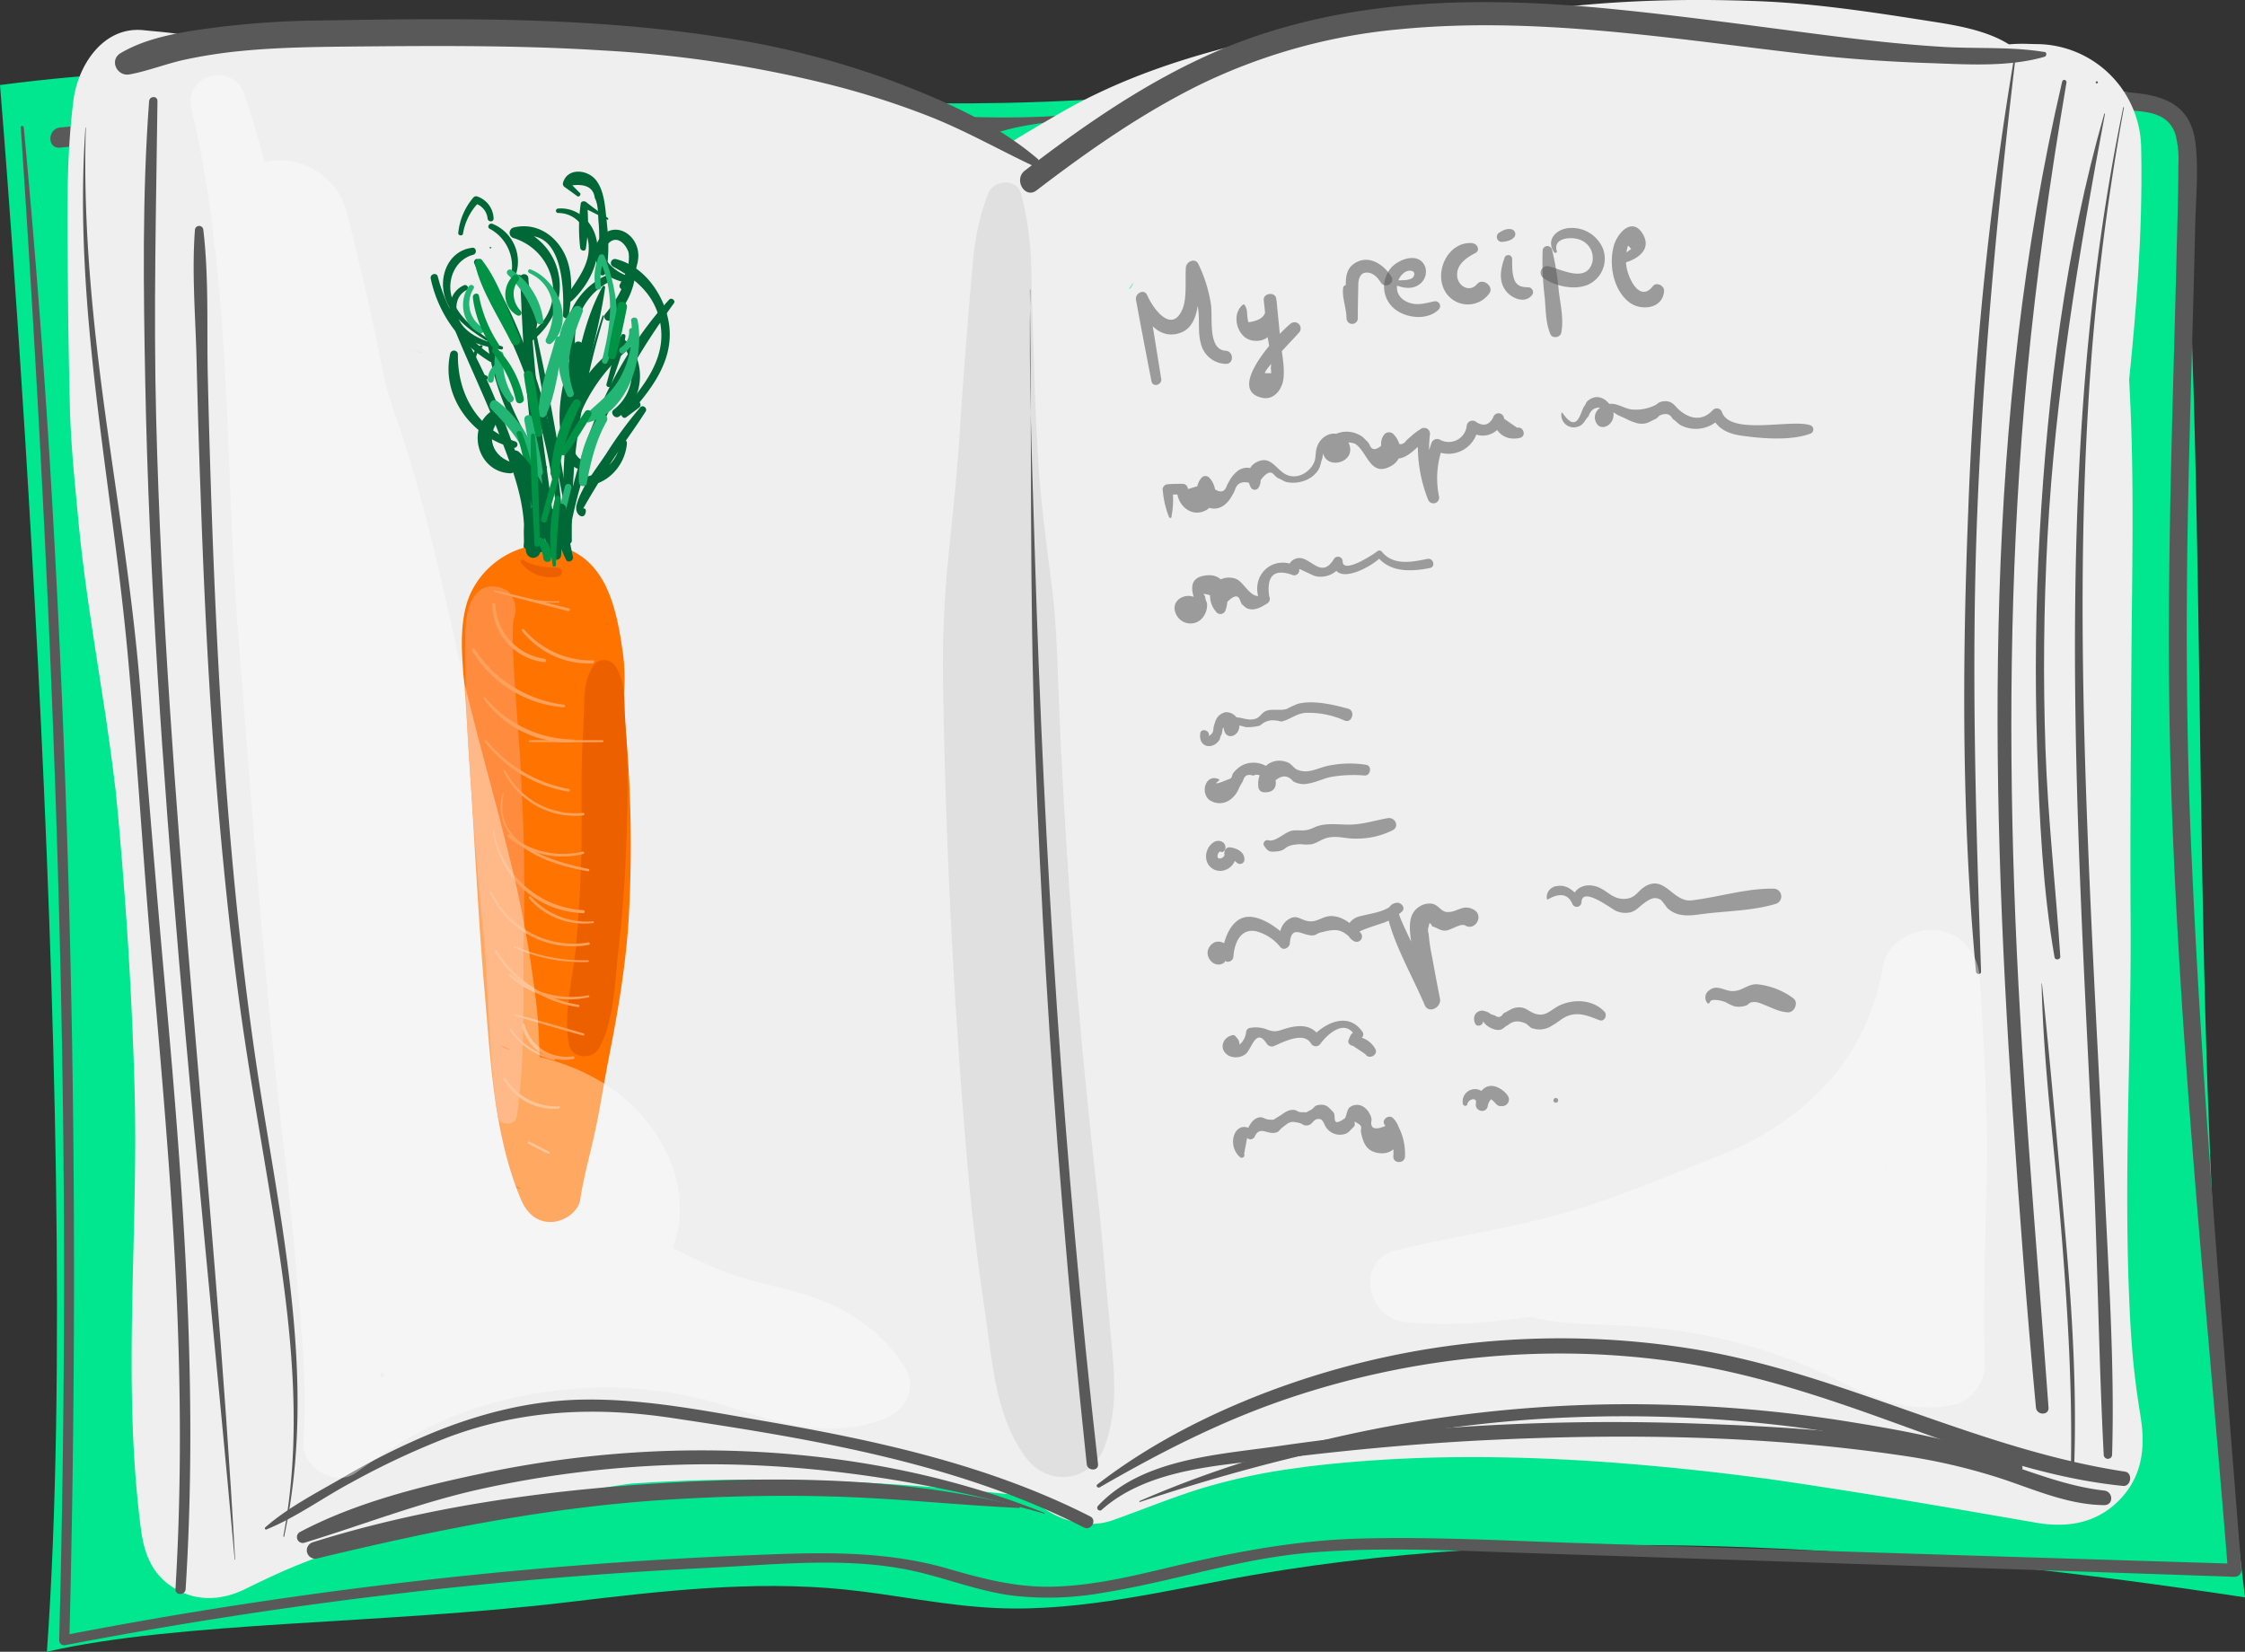 <svg xmlns="http://www.w3.org/2000/svg" viewBox="0 0 578.08 425.4"><rect x="0" y="0" width="578.08" height="425.4" fill="#333333" stroke="none"/><defs><style>.cls-1{fill:#00e78f;}.cls-2{fill:#595959;}.cls-3{fill:#efefef;}.cls-4{fill:#e0e0e0;}.cls-5{opacity:0.56;}.cls-6{fill:#ff7300;}.cls-7{fill:#ff8c3e;}.cls-8{fill:#ed6000;}.cls-9{fill:#006837;}.cls-10{fill:#22b573;}.cls-11{fill:#009245;}.cls-12{fill:#ffa15a;}.cls-13{opacity:0.38;}.cls-14{fill:#fff;}</style></defs><title>cookbookAsset 128</title><g id="Layer_2" data-name="Layer 2"><g id="cookbook"><path class="cls-1" d="M12.08,425.4c34.1-7.84,86.05-7,134.32-12.79,23.56-2.81,47.34-5.62,70.94-3.26,13.12,1.32,26.08,4.23,39.26,4.8,22.29,1,44.24-4.75,66.23-8.55,81.86-14.14,173.12-6.71,255.25,5.8-15.51-125.85-8.54-244.08-15.76-370.69-.23-4.19-.61-8.7-3.32-11.9-3-3.48-7.84-4.46-12.34-5.22-26.78-4.54-65.65-13.09-92.79-14-55.95-1.9-111.2,11.63-167,15.64C185.88,32.47,100.35,8.69,0,21.9,0,21.9,22.08,285.4,12.08,425.4Z"/><path class="cls-2" d="M5.35,32.81C12.14,134.06,16.75,235.4,16.48,336.9q-.12,42.78-1.24,85.54a1.31,1.31,0,0,0,1.63,1.25q54.91-10.57,110.65-15.93,27.69-2.64,55.49-4c17.56-.84,36.42-3,53.68,1.17,8,1.93,15.74,4.93,23.95,6a80.46,80.46,0,0,0,23.74-.78c17.91-2.91,35-8.8,53.22-10.29s36.51-.51,54.72.09l55.73,1.85q63.7,2.11,127.39,4.3a1.74,1.74,0,0,0,1.72-1.72c-4.79-61.79-10.2-123.61-12.91-185.53-1.35-30.73-1.41-61.46-.76-92.2.33-15.51.79-31,1.21-46.53q.3-10.87.55-21.77c.15-7.06.92-14.47.07-21.51-1.64-13.45-13.73-12.81-24.61-13.47l-46.45-2.77c-30.65-1.84-61.31-4.4-92-5.06A400.85,400.85,0,0,0,315,23.23c-15.63,3.1-31.25,6.2-47.22,6.84-15.12.61-30.24-.47-45.33-1.35a1298,1298,0,0,0-207,4.13c-3.28.34-3.32,5.5,0,5.18a1354.62,1354.62,0,0,1,179.37-5.66c30,1.09,60.43,5,90.39,1,14.25-1.9,28.27-5.15,42.39-7.8a318.91,318.91,0,0,1,44.53-5.12c29.51-1.33,59,.72,88.48,2.5,29.89,1.81,59.94,3,89.77,5.65,4.45.4,8.38,1.44,9.83,6.18a26.2,26.2,0,0,1,.71,7.8c0,7.92-.29,15.84-.48,23.76-.37,15.18-.82,30.35-1.2,45.53-.75,30-1.15,60.1-.2,90.16,2.15,67.59,9.24,135,14.64,202.42l1.72-1.72Q518.71,401,462,399.18l-56.73-1.81c-18.41-.59-36.89-1.64-55.31-1.11-17.77.51-34.47,3.94-51.68,8.07-8.91,2.13-17.94,4.07-27.13,4.31-9.37.24-18-2-26.9-4.59-16.71-4.85-33.28-4.23-50.5-3.54q-27.8,1.11-55.52,3.54a1191.1,1191.1,0,0,0-122,17.15l1.63,1.24c2.56-101.43,1.08-203-5.08-304.28Q10.13,75.43,6.12,32.81c0-.48-.8-.5-.77,0Z"/><path class="cls-1" d="M262.54,51.63a39.79,39.79,0,0,1-9.39-5.23c-3.54-2.76-8.44,1.7-5.08,5.08a18.33,18.33,0,0,0,13.73,5.61c3.29-.19,3.57-4.28.74-5.46Z"/><path class="cls-1" d="M520.22,50.87c-4.24,0-6.66-1.37-10.42-2.8-4-1.52-8.74-1.72-12.89-2.75-8.06-2-15.77-5.08-23.8-7.17-17.26-4.49-33.85-10.55-51.51-13.53-37.14-6.27-74.23-4.05-111.37.94-10.7,1.44-21.37,3.05-32,4.74-12.23,1.94-25.94,2.07-34.6,12.17-7.43,8.67-7.24,22.62,3.7,28.71A30.45,30.45,0,0,0,269,74.74c4.85-.88,9.67-2,14.5-3,8.69-1.79,17.38-3.56,26.09-5.21,9-1.71,18-3.3,27.06-4.66,2.26-.34,4.51-.67,6.77-1-3.12.41,1.62-.19,2.55-.3q7.26-.87,14.57-1.48a276.86,276.86,0,0,1,53.39.35c4.09.46,4.85.6,9.8,1.46,5.57,1,11.09,2,16.71,2.7,8.36,1,16.73,1.88,25.13,2.48a107.18,107.18,0,0,0,29.6-2.37c4.59-.95,9.58-1.91,13.88-3.84a17,17,0,0,0,4.44-3.05,27.72,27.72,0,0,1,7.16-4.43c.78-.36.36-1.58-.43-1.57Z"/><path class="cls-3" d="M204.85,50.82c-.72-2.77-2.32-3.82-4.15-5.72-2.35-2.42-5.68-2.39-8.52-1.1a5.85,5.85,0,0,0-2,1.16c-4.81,3.47-4.53,11.12,1.69,12.94a126.87,126.87,0,0,1,41.51,21.15c5.37,4.1,12.92-1.51,12.92-7.41,0-8.43,11.72-10.61,18-12.19C275,57,285.77,54.35,296.5,51.7c10.42-2.58,8.55-20.18-2.59-19.16A130.74,130.74,0,0,0,238,50.7c-11.13,6.72-1.35,23.15,10.13,17.33a55.59,55.59,0,0,1,19.53-5.83c4.41-.43,8.33-2.79,9.56-7.28,1.12-4.09-.7-9.17-4.55-11.19C252.55,33.19,232.13,24.23,209,24c-24.19-.23-48.32,2.91-72.49.7-7.86-.72-14.68,6.62-15.64,13.81S124.47,54.81,132.31,56c7.61,1.15,14.05-.08,21.59-.57,5.61-.36,12.08.94,17.91,1.26q18.69,1.05,37.43.75c6.5-.1,13.52-7.14,10.71-14.06-11.68-28.75-49-25.77-74.58-27-29.74-1.47-59.27-5.18-88.95-7.07V39.57c15.89-1.4,31.75-3.17,47.7-3,15.56.19,31.11.8,46.6,2.24A319.16,319.16,0,0,1,195.16,46c12.51,3,26.57,6.22,36.89,14.39,5.16,4.08,12.21,5,17.24,0,4.25-4.25,5.18-13.12,0-17.24-12.44-9.91-26.82-15.38-42.08-19.39a348.72,348.72,0,0,0-50.82-9C140,13,123.48,12.15,107,11.84c-16.9-.32-33.7-1.56-50.57-2.56-7.51-.45-13.93,6.1-14.87,13.13C40.64,29.14,44.94,37.89,52.4,39c27.08,4.16,54.83,5.1,82.19,5.59,13.09.23,26.14.4,39.19-.59,6.63-.5,21.74-3.31,24.76,5.26l10.7-14.06q-17.76-.58-35.46-2.34c-5.25-.52-10.9-.63-16-1.86-5.81-1.39-11-4.89-17-5.75l-4.24,31.29c23,2,46-.88,69.06-1.1,10-.09,20-.69,29.92-.38,9.22.29,18.94,1.25,27.1,5.75l5-18.47A76,76,0,0,0,238,50.7L248.09,68a110.3,110.3,0,0,1,45.82-16l-2.59-19.16c-13.19,3.51-27.08,6.15-39.88,10.9-12,4.44-23.17,14.15-22.31,28.05l12.93-7.42a138.62,138.62,0,0,0-46.41-20l3.12,11.84c1.91-1.56,3.16-2.34,3.89-4.88L199.89,55a1.82,1.82,0,0,1,1.5-.72c2.06.29,4.06-1.2,3.46-3.46Z"/><path class="cls-3" d="M236.73,71Q230.1,65.8,230.92,69a.24.24,0,0,0,.1.21c-.8.85-1,3.49-1.27,4.57a104.42,104.42,0,0,0-2.59,10.13c-1.23,6.93-2.37,13.87-3.68,20.79-2.61,13.9-5.1,27.77-7.2,41.76-4.26,28.37-7.69,57-6.45,85.7.58,13.33,18,18.47,25.18,6.82,15.66-25.44,12.2-55.83,13.69-84.3C250.26,125,263,97.21,268,68c2-12.09-8.91-20.93-20.18-15.51-8.46,4.07-13.12,13.13-15,21.94-2.17,10-3.27,20.31-4.44,30.46-2.28,19.85-4.1,39.75-6.11,59.63-4.09,40.37-7.64,80.8-7.87,121.4a652.68,652.68,0,0,0,3.1,68.92l29.43-8c-9.62-16.16-24.4-30.65-42.24-37.19-8.66-3.17-18.54,2.87-21.86,10.73-3.82,9.05,0,17.61,7.58,23.15l14.5,10.6,18.86-32.26-7.39-3.72c-8.75-4.41-20.73-2.6-25.65,6.72-4.44,8.41-2.7,21.1,6.72,25.66l7.46,3.6c8.78,4.25,20.59,2.7,25.56-6.7,5.07-9.6,1.84-19.52-6.7-25.56l-14.65-10.35L194.78,345.4c1.67.59,3.36,1.09,5,1.65.71.24,1.42.49,2.12.76q-2.53-1.14-.77-.33a76.32,76.32,0,0,1,8.65,4.74c.17.11,4.06,2.95,1.58,1a31.63,31.63,0,0,1,3.37,3.07c.34.35,3,3.55,1.41,1.47a53.66,53.66,0,0,1,3.41,5c3.58,5.73,11.1,9.44,17.84,7.26,6.07-2,12.45-8.25,11.6-15.23-9.28-76.7-2.94-154.17,4.83-230.69,1-9.67,1.87-19.35,3.2-29a145.43,145.43,0,0,1,2.54-14.81c.17-.68.38-1.35.55-2l.44-1.33c-.44.92-.44,1,0,.13a16.78,16.78,0,0,1,1-1.73c-.68,1-2.05,1.83.05.82L241.48,60.69c-5,30.09-17.41,58.38-19.78,89-1,13.56-.44,27.18-1.14,40.76-.64,12.37-2.61,24.06-8.89,34.85l25.19,6.82c-2.26-33,1.71-65.94,6.06-98.64,2.13-16,4.33-32.67,4.42-48.81,0-6.59.31-16.52-4.61-21.55-3.75-3.84-10.58-5.14-13.38.52-2.35,4.74,2.47,10.09,7.38,7.38Z"/><path class="cls-3" d="M260.41,60.1q-.92,1.59,0-1.6c-.32.46-.25.38.21-.22a11,11,0,0,1,3.31-1.84c3.27-1.57,6.71-2.86,10.09-4.13,6.88-2.6,14-4.52,20.87-7A267.37,267.37,0,0,1,340.2,33.15a242.24,242.24,0,0,1,44.22-2.85c15.36.27,32.07,3.41,47.06-.53,5.3-1.4,8.36-9.52,3.51-13.32C427.45,10.52,418.65,7.3,409.14,6a199.78,199.78,0,0,0-29-2.37,262.71,262.71,0,0,0-56,6.6c-18.24,4.15-36.19,10-52.33,19.57-7.42,4.4-16.27,9.07-22.17,15.46s-7.31,17.43,1.47,22c4.52,2.36,11.27-1.62,9.3-7.14Z"/><path class="cls-3" d="M527.69,30.82A24.2,24.2,0,0,0,520.53,14c-5.5-5.53-15.16-7.22-22.59-8.39C483,3.27,467.9.89,452.76.3c-29.2-1.12-59.12.66-87.37,8.57-15.79,4.42-38.58,10.85-45.78,27-3.95,8.89.81,17.32,10.53,18.34,9,.94,17.24-2.65,25.54-5.92a178.69,178.69,0,0,1,23.7-7.4q5.67-1.35,11.41-2.37c2.19-.4,4.39-.74,6.59-1.08s2.21-.32.35-.06c1.11-.14,2.22-.28,3.33-.4,8.11-.91,16.26-1.41,24.41-1.6,16.77-.4,33.58.62,50.32,1.43,8.42.4,16.92,1.54,25.34,1.58,4,0,8.67.43,12.52-.49,2.65-.63,4.9-1.74,6.62-1.46,3.7.59,7.42-1.52,7.42-5.65Z"/><path class="cls-3" d="M254.87,44.13c-10-14.4-27.29-21.37-43.28-26.86-16.46-5.64-33.77-7.3-51.08-8.19-18.13-.95-36.35-.84-54.49-.17q-13.83.51-27.63,1.55-6.89.52-13.78,1.18c-3.32.32-7.2.33-10.38,1.2-4,1.09-6.77,3.8-9.89,6.25-7.21,5.65-4.92,19.38,3,23.19C51,44.05,54.47,46,58.71,46c1.91,0,4-.41,5.9-.6q6.89-.67,13.78-1.23Q92.19,43.06,106,42.5c17.29-.7,34.65-.87,52-.14,7.65.32,15.29.85,22.9,1.71,1.13.13,2.25.26,3.38.41l.61.09c2.59.41,5.18.82,7.78,1.12,1.94.22,3.88.38,5.82.58.56.06,5.64.67,3.3.35,15.59,2.13,30.32,8.07,45.89,10.07,6.18.8,10.58-7.72,7.22-12.56Z"/><path class="cls-3" d="M239.37,96.81l1.5,2.07a96.1,96.1,0,0,0-1.69-27.8c-2.94-14-13.76-26.18-27.72-28.83C156.43,31.8,37,25.9,37,25.9c-2,28,8.28,128.79,9.78,142.37A1116.13,1116.13,0,0,1,53.56,283c.28,37.16-4.26,73.62.65,110.72,68-33.88,148-31.67,223.41-22.15-49.75-30.39-112.35-28.39-170.15-21.08a27.65,27.65,0,0,1-8.6-.47c-5.33-1-18.14,5.55-19.85.89-9.32-25.42-.38-65.33-2.1-92.35-4-62.73-10.44-130-3.14-192.64.41-3.45,1-7.11,3.39-9.66,4.14-4.49,49.46,8.29,55.41,9.65,29,6.62,19.9,1.46,48.9,8.08,12.92,2.94,25.91,5.92,38.08,11.14-38,21.39-62.89-21.35-97,6.78-11,19-28.26,24.75-25,26,15.39,5.92,32.39,3.28,48.88,3a148.39,148.39,0,0,1,63.67,13.42C182,161.05,129.9,147.26,103.7,175.82c-2.45,2.67-4.75,6.18-1.56,10.08a9.71,9.71,0,0,0,2.83,2.26c21.21,11.71,46.5-7,70.06-3.36,15.54,2.41,28.18,14.56,35.32,28.57s9.68,29.84,12.13,45.38c1,6.49,2,13.42-.79,19.38-3.8,8.15-13.62,11.89-22.62,11.85s-18.64,8.52-27.49,6.92c-16.36-2.95-32.59-12.63-47.94-6.27-1.78.74-3.65,1.56-5.57,1.34a8.64,8.64,0,0,1-5.2-3.23c-9.07-10.43-4.59-27.82,5.94-36.78s25-11.48,38.73-12.88c17.07-1.73,35.38-2,50.08,6.86,11.13,6.71,18.77,17.83,25.65,28.85a539.06,539.06,0,0,1,47.6,96.43c78.79-28.16,166.56-13.76,249.15-.32-7.82-45-6.11-88.89-7.71-134.1-2-57.64-1.38-115.26-6.39-172.78-.69-8-3.11-12-9.73-16.06"/><path class="cls-3" d="M233.09,100.48l1.43,2.12c4.28,6.36,12.91,3.49,13.7-3.72,2.35-21.29-.6-45.74-19.29-59.19-12.34-8.88-30.47-9.51-45.11-11.52-16.48-2.26-33.49-4-49.71-5.79-8.2-.9-17.1-2.14-25.57-3.29-4.18-.57,2.85.38-2.15-.35.31.05-4.56-.61-2.07-.22-1.76-.27-3.51-.62-5.26-.92q-5.88-1-11.76-2Q68.78,12.42,50.19,9.51L57.9,14C51.8,8.58,44.55,8.58,37,7.78,26.44,6.67,20,17.06,18.9,25.9c-2,15.78-1.53,32-1.41,47.89.07,10.37.26,20.73.51,31.1.24,9.84,1.29,19.65,2.21,29.46,1.44,15.28,4,30.44,6.3,45.61q1,6.31,1.85,12.66c.14,1,.27,1.95.41,2.92,0,.21.46,3.43.15,1.15s.13,1,.15,1.18c.06.46,1,8.37.54,3.95q1.28,12.84,2.25,25.71,2,25.71,2.75,51.5c1.17,38.19-3.26,76.65,1.66,114.68.84,6.5,2.89,12,8.89,15.49,5.83,3.41,12.25,2.9,18.1,0q4.67-2.32,9.41-4.45c.76-.34,4.64-1.95,2.07-.91,1.87-.75,3.73-1.51,5.61-2.23q10.05-3.83,20.39-6.8c13.83-4,27.93-6.27,42-9.18,6.33-1.31,14.78-2.94,19.92-3.54l4.83-.31c1.75-.1,3.49-.19,5.23-.26q5.67-.27,11.36-.37c14.62-.28,29.26.13,43.86,1,16.6,1,33.16,2.7,49.68,4.72,6.33.78,13.43-5.29,14.79-11.26a15.81,15.81,0,0,0-7.05-17.33c-30.51-18.28-65.63-25.53-100.64-28.75a468.83,468.83,0,0,0-50.55-2.12c-8.64.15-17.25.62-25.87,1l-2.55.07c0-.13,4.42.93.82.12-.82-.19-1.62-.4-2.44-.55-.39-.07-10.32-1.39-3.87-.51,5.92.8-1.81-.59-4.43-.47-2.14.11-4.49.58-6.6.89l-5,.75c-5.15.8,6-.58.17-.07-.46,0-1-.05-1.42,0q-5.84-.27,9.51,2.72l9.66,11.79c.09-1.52-.71-3.74-1-5.29,1.72,8,.27,1.29.16-1a157.46,157.46,0,0,1,1.46-26.75l-1,7.39c2.12-8.76,1.76-18.35,2.22-27.34.36-6.87.73-13.71.43-20.58s-1.17-13.54-2.06-20.3c0,0-.51-10.76-.7-5.31-.13,3.8.13-.16.07-1.2-.12-1.87-.23-3.74-.35-5.61L100.52,224c-2.08-33.92-4-67.9-3.43-101.89.27-16.62,1.13-33.23,2.92-49.76.1-.93.21-1.85.31-2.77.22-2.16,1.45-4.11-.33,2a19.65,19.65,0,0,0,1-4.37l-2.37,4.07a10.28,10.28,0,0,1-4.88,6,26.31,26.31,0,0,1-8.34,4.41c3.25-1-7.28.32-4.87.65,1.41.2,2.94.06,4.37.2s4.82.6-.73-.14c-6-.79-.83-.07.48.16,16.79,2.93,33.15,7.76,49.89,10.87A187.74,187.74,0,0,0,155,96.23c1.69.12,3.38.2,5.07.34,1,.08,2.06.21,3.09.3,3.28.26-7.74-1.21-2.67-.36,8,1.34,15.86,3,23.73,4.85,4.4,1,8.8,2.08,13.14,3.32q3.47,1,6.89,2.13c1.65.54,8.65,3.37,2.26.6V62.84c-.87.46-1.77.88-2.64,1.36-3.66,2,1.86-.87,2.29-.94-1.88.33-3.79,1.3-5.66,1.74-.81.2-1.65.31-2.46.52-3.08.79,6.43-.53,3.3-.44-1.78,0-3.52.23-5.3.19-1.54,0-3.06-.26-4.6-.31,8.76.28,3.61.51.8-.07-3.11-.66-6.19-1.5-9.24-2.41-6-1.78-11.89-3.82-18-5.24a76.54,76.54,0,0,0-30.43-1.1,60.72,60.72,0,0,0-25,10.55A42.45,42.45,0,0,0,96.89,79.77c-1.86,3.08,3.84-4.55,1.56-1.92-.65.76-1.29,1.54-2,2.29a92,92,0,0,1-8.36,7.8c7.94-6.92.76-.81-1.87.89C83,91,79.21,93.23,76.66,96c-7.36,7.93-10.92,18.77-8,29.49C72.16,138,82.29,144.18,93.83,148c23.9,7.86,49.9.66,74.44,3.83l-7.85-1.06A157.85,157.85,0,0,1,181,154.85c3.22.88,6.42,1.87,9.57,3,1.72.6,3.41,1.27,5.12,1.89,5.34,1.93-5.86-2.6-.26-.13l-5.9-45.85c-.28.26-2.63,2.69-2.87,2.56s5.56-4,3.39-2.63c-.72.44-1.38,1-2.08,1.44a59.6,59.6,0,0,1-7.15,4c-.57.28-1.16.51-1.72.8-2.26,1.15,4-2,4-1.7s-3.62,1.34-4.22,1.54c-2.67.9-5.38,1.68-8.11,2.39-11.22,2.89-22.73,4.2-34.09,6.36-12.86,2.46-25.86,6.38-37.17,13.11a71.14,71.14,0,0,0-20,17.25c-11.16,14.45-11.79,35.19,2,48.6,17.4,16.93,42.4,16.32,64.58,12.86l-8.4,1.13c9.45-.38,18.76-3.37,28.11-4.77l-8.61,1.16a61.84,61.84,0,0,1,16.42-.28l-8.76-1.18a44.14,44.14,0,0,1,9.81,2.86l-7.95-3.35a50.08,50.08,0,0,1,8.74,5.19l-6.81-5.26A59.46,59.46,0,0,1,179,226.29l-5.33-6.9a71.38,71.38,0,0,1,8.3,14.63l-3.5-8.29c3.5,8.7,5.3,17.8,6.59,27.06l-1.29-9.6c1.23,9.33,3.11,19.32,1.86,28.71l1.35-10a29.9,29.9,0,0,1-1.31,4.64l3.83-9.08a23.33,23.33,0,0,1-2.14,3.69l6-7.75a23.54,23.54,0,0,1-3.76,3.64l7.81-6a29.24,29.24,0,0,1-4.65,2.57l9.29-3.92a34.81,34.81,0,0,1-6.56,1.79l10.44-1.4c-8.1,1.05-16.24.49-24.29,2.62-5.24,1.38-10.12,3.75-15.5,4.62l10.9-1.46a23.06,23.06,0,0,1-4.07,0l11,1.48c-6.44-1.18-12.59-3.81-18.72-6-9.55-3.45-18.41-4.82-28.63-6.11l11.53,1.55c-12.34-2-18.07-2.12-30.44.15-3.37.62-6.46,2.07-9.81,2.69L119.5,248l-1.43,0,11.7,1.57-1.48-.42,10.52,4.44-1.35-.77,8.92,6.89a12,12,0,0,1-2.27-2.17l6.9,8.94a24.89,24.89,0,0,1-2.73-4.43l4.47,10.59a25.37,25.37,0,0,1-1.64-6.16l1.59,11.82a30.71,30.71,0,0,1,.14-6.5l-1.6,11.87a36.52,36.52,0,0,1,2.25-7.72L149,286.64a38.41,38.41,0,0,1,4.19-7l-7,9.13a53.75,53.75,0,0,1,8.19-8l-9.07,7a56.05,56.05,0,0,1,10.91-6.16l-10.51,4.44c9.51-3.82,19.63-5.64,29.74-7.06l-11.17,1.5a105.92,105.92,0,0,1,26.62-.6l-10.71-1.44a87.83,87.83,0,0,1,12.68,3.1l-9.41-4a62.46,62.46,0,0,1,9.8,5.76l-7.9-6.11c4.76,3.7,8.59,8,12.61,12.5l-6-7.78c3.27,4.43,6.33,8.83,10.54,12.36,2.05,1.71,4.05,3.48,6,5.26,5.78,5.17,11.48,11.75,18.32,15.39L216,304.24c7.83,13.36,15.95,26.45,23.1,40.21,3.44,6.61,6.5,13.26,10.81,19.34,5.16,7.26,9.67,16.14,16,22.34,5.12,5,13.5,7.91,20.53,5.43,7.65-2.71,15.11-5.8,22.87-8.21a155.48,155.48,0,0,1,22.68-5c1.2-.18,6.52-.85,2.74-.41l5.32-.63q6.24-.68,12.48-1.12,12.12-.86,24.27-.91c16.06-.09,32.12.75,48.12,2.2q12.33,1.11,24.61,2.67l5.47.7-1.08-.14c.91.1,1.82.25,2.73.37Q463,382,469.38,383c18.31,2.78,36.55,6,54.79,9.15,8,1.38,15.45.29,21.4-5.66s6.93-13.4,5.66-21.4c-.41-2.61-.81-5.22-1.18-7.83.62,4.36.13.91,0,0-.18-1.62-.39-3.24-.57-4.86-.58-5.49-.92-11-1.16-16.5-.49-11-.61-21.93-.55-32.9.13-22.07,1-44.11.85-66.18-.14-22.52.07-45,.22-67.57.16-22.79.74-45.74-.44-68.5-.65-12.48-1.34-25-2.59-37.43-.86-8.58-2.09-16.37-6.66-23.91s-10.64-12.7-17.85-17.33c-13.22-8.51-33.69-3.15-41,10.76-7.87,14.89-3.35,32,10.76,41.05q3.88,2.56-2.77-2.38A19.08,19.08,0,0,1,490,73.11q-5.08-7.06-2.66-3.43a14.63,14.63,0,0,1,1,2l-3-7.16a27.54,27.54,0,0,1,1.49,6.06l-1.07-8c2.11,20.25,2.86,40.68,4.17,61s2.25,40.38,3.22,60.57c1.94,40.26,3.83,80.59,6.78,120.78.81,11,1.81,22,3.19,32.91q.81,6.38,1.71,12.74l.13,1c-.41-3-.38-2.74.12.91q.66,4.94.26,1.94c-.39-3-.17-1.36.66,4.89q1.22,8.78,2.8,17.48l27.06-27.05c-68.33-10.31-137.36-20.8-206.34-10.46q-6.63,1-13.2,2.28-3.49.67-7,1.46c-.87.19-1.75.37-2.61.59l1.68-.08-5.22.7a158.25,158.25,0,0,0-27.93,6.7L302,371.22c.39-5-1.1-10.78-1.93-15.83q-1-5.94-2.06-11.86c-.33-1.79-.57-3.69-1-5.44a36.52,36.52,0,0,0-2-5q-2.82-6.54.07-.14c-.69-.24-1.7-4.19-2.09-5.13q-2.3-5.52-4.64-11c-6.16-14.48-12.63-29.13-20.48-42.8l4.1,15.14c.22-9.91-3.8-20.91-6.8-30.36-4.08-12.9-11.57-23.81-21.06-33.44a91.26,91.26,0,0,0-30-19.89c-12-5.08-23.27-7.12-36.4-8.4a158.66,158.66,0,0,0-24.08-.21c-10.95.62-22.32,1.67-32.85,4.84-26.42,8-49.46,27.64-55.22,55.61C62,274.44,63.2,292.5,72.38,307.88a57.55,57.55,0,0,0,27.23,23.95,47.57,47.57,0,0,0,25.73,3.3c7.62-1,13.26-3.49,20.43-6.64l-10.48,4.42a34.08,34.08,0,0,1,8-2.19l-11.59,1.56a55.37,55.37,0,0,1,11.44.08l-11.43-1.54c9.76,1.41,19.16,4.53,28.93,5.91,10.34,1.47,19.81,2.31,30-1.25,7.08-2.48,13.71-6,20.53-9.05l-9.59,4.05a32.21,32.21,0,0,1,6.77-2.11l-10.57,1.42c12.55-1.24,23.05-2.87,34.24-9.08a56.72,56.72,0,0,0,24.58-27.89c8.5-20.14,2.75-42.35-2.77-62.61-5.06-18.54-13-35.58-25.13-50.46-10.49-12.83-26.91-23.68-43.38-26.55-21.44-3.75-43.78.84-63.58,9.36l7.55-3.18a97.85,97.85,0,0,1-13,2.9l8.18-1.1a47.08,47.08,0,0,1-9.93.17l8,1.08a30.5,30.5,0,0,1-6.91-1.83l7.15,3c-6.72-3-2.9-4.69,4.2,5.79l3,7.13-.52-1.4,1.07,7.93-.13-1.36-1.06,7.92a6.48,6.48,0,0,1,.67-2.55l-3,7.11c2.45-4.35-4.95,4.92-1.41,1.7.93-.85,1.78-1.81,2.72-2.66,2-1.77,5.48-3.1-2.11,1.47.89-.53,1.7-1.2,2.57-1.76a59,59,0,0,1,6-3.36c5.65-2.79-2.25,1.22-2.44.91,0,0,3.4-1.3,3.56-1.35,9.51-3.38,19.49-5.2,29.38-7.06,24.06-4.51,46.9-10.07,65.57-27,12.95-11.78,10.87-38.13-5.91-45.86a194.5,194.5,0,0,0-62-17.1c-17.23-1.86-34.53,1.08-51.72-.9l8,1.07c-5-.69-9.87-1.48-14.82-2.14l7.94,1.07a67.89,67.89,0,0,1-6.76-1.79l7.06,3,10.2,10.26,4,14.92v-.17l-1,7.86.08-.19-3,7.06c-4.49,6.58-5.7,7-3.29,4.66,2.56-2.52-7.6,5.85-3.29,2.55,3.48-2.66,7-5.28,10.36-8.1a94.45,94.45,0,0,0,17-19.52,22.65,22.65,0,0,0,2.53-4.1q-4.47,5.11-1.32,2.3-5.7,4.31-2.26,1.88c1.48-.88,3-1.74,4.47-2.62,4-2.38-6.54,2.15-2.18.91,1.45-.42,2.89-.83,4.36-1.22,4.33-1.16-8.27.64-1.85.25a53.36,53.36,0,0,1,7.48.18c4.41.34-8.1-1.33-1.78-.17,1.07.19,2.14.4,3.2.65,2.86.68,5.69,1.51,8.51,2.32A138.16,138.16,0,0,0,180,115.75c18.67,3,35.85,1,52.59-8.34,9-5.06,13.66-15.75,12.32-25.72-1.47-10.94-8.66-17.46-18.49-21.46-15.34-6.23-31.49-10.36-47.7-13.66a186.43,186.43,0,0,0-19.67-2.88c-1.46-.13-2.92-.24-4.38-.38-.85-.08-1.71-.21-2.57-.27-2.17-.16,5.59.94,5,.67a11.23,11.23,0,0,0-2.39-.37c-18.32-3.06-35.8-9.72-54.11-12.84C85.67,28,70.48,25.77,58.24,37c-9.74,8.9-10.82,22.3-12,34.49q-1.26,13-1.8,26.12c-1.55,35.85.35,71.77,2.85,107.54,1.34,19.11,3.65,38.29,3,57.46-.63,18.19-5,36.88-2.2,54.95l-1-7.39a225.42,225.42,0,0,0,3.29,30c1.78,9.66,4.84,21.34,11.79,28.5,9.2,9.48,22.33,9,33.88,5.17.34-.12,4.21-1.59,4.35-1.36l-2,.26q-6.12.78,4.07-.56c-.09,0-5.19,0-4,.49,1.64.64,4.7.3,6.41.21a85.48,85.48,0,0,0,11.68-1.74c8.72-1.69,17.47-3.23,26.26-4.55,1.23-.18,7.45-1,3.13-.47q3-.39,5.91-.74,7.15-.85,14.35-1.45a231.41,231.41,0,0,1,26.85-.87q6.23.21,12.43.72c1.92.16,3.83.35,5.75.55,3.23.33,1.49.18.78.07,1.63.25,3.26.54,4.88.84,20.13,3.68,36.17,9.42,53,19.62l7.75-28.6c-30.15-3.87-60.5-6.59-90.92-6.36-14.75.11-29.57.57-44.3,1.34-15.91.84-31.65,3.89-47,8a275.71,275.71,0,0,0-50.21,19l27,15.49c-4.25-33.63-1-67.26,0-100.95C73.26,258.46,71.49,224.2,70,190c-.72-16.15-1.42-32.46-2.67-48.58-.73-9.41-1.77-18.81-2.58-28.21-.59-6.79-1.82-13.51-2.77-20.26q-.54-3.86-1.07-7.71c-.12-.9-.7-5.18-.17-1.27s-.12-.92-.25-1.89C58,63.55,55,44.61,55.13,25.9L37,44c5.79-.07,12.35,1,17.34-2.58l-8.81,2.39c24.76-1.11,49.55-2.35,74.33-1.45,15.84.57,31.6,2,47.37,3.56,14.13,1.44,26.26,2.75,39.82,5.15,8.78,1.56,16,5.93,20.64,13.73,5.82,9.85,6.25,23,5.8,34.07l12.56-5.2-1.57-2c-5-6.48-16,2-11.41,8.81Z"/><path class="cls-3" d="M264.91,78l9.5-11c2.87-3.34,6.45-6.6,8.53-10.49a2.17,2.17,0,0,0-3.39-2.61c-3.33,2.84-5.78,7.08-8.41,10.58L262.4,76c-1.08,1.44,1.33,3.3,2.51,1.93Z"/><path class="cls-3" d="M273.53,103.7a115.22,115.22,0,0,1,9.17-14.52l-9.56,7.35.85-.17c5.8-1.18,11-6.73,12.36-12.36.3-1.22.63-2.41,1-3.6.25-.75.58-1.48.82-2.23.67-2.09-1.82,3.48-.65,1.61.69-1.1,1.18-2.37,1.83-3.5s2.28-2.75,2.51-3.88c-.48,2.4-2.28,2.67-.52.72.49-.56,1-1.13,1.48-1.67q1.59-1.71,3.33-3.28c.6-.55,1.28-1,1.86-1.61,1.74-1.74-2.83,2-.72.54,1.91-1.3,3.78-2.62,5.77-3.81a125.07,125.07,0,0,1,11.25-5.87c.75-.34,4.25-1.78,1.21-.55,1.2-.48,2.41-1,3.63-1.42q4-1.5,8.07-2.82a174.88,174.88,0,0,1,30.25-6.9c-4.21.57,2.23-.2,3.28-.3q3.34-.32,6.69-.54c5-.33,10-.49,15-.55,9.56-.11,19.12.2,28.66.55,4.84.18,9.67.32,14.5.59,2.53.14,5.06.35,7.59.57,4,.35,1.28.14.42,0,1.87.29,3.74.63,5.59,1.05,9.79,2.2,19,6.31,28.78,8.59a98.89,98.89,0,0,0,23.19,2.6,47,47,0,0,0,5-.1c3-.36-1.68-.18-2.12-.52a14.37,14.37,0,0,0,3.25.85q6.69,1.77,13.29,3.84L499.43,55.8c5.27,4.13,9.46,7.16,16.21,8.07,3.05.41,6,.53,9.05.68L498.1,38c-.19,31.9-3.36,63.63-6.53,95.34a388.79,388.79,0,0,0,1.65,93.91q2.23,15.39,4.94,30.71c.17,1,.31,1.93.51,2.88,1.41,6.44-.51-6,.69,2.91a59.15,59.15,0,0,0,2.32,9.35,142,142,0,0,0,6.22,17.72l-2.32-8.6c4,30.58,9.3,57.49,9.86,88.52l20.36-15.51C516.38,350.34,497.56,343.45,478,339c-20.73-4.76-42.45-8.31-63.76-8.42-40.72-.22-81.21,5.38-121.93,5.54l21,21c-.18-1.95.31-3-1,2.22-.73,2.94-.84,3.62-2.48,5.71,1.76-2.24.79,1.09-.93.68.24.05,1.55-.92,1.81-1.06,3.32-1.84,6.81-3.4,10.27-5,3.65-1.65.67-.28-.07,0,.83-.33,1.65-.67,2.49-1,1.66-.65,3.34-1.28,5-1.88q5.89-2.12,11.92-3.81c3.73-1.06,7.5-1.92,11.32-2.63,1.76-.32,3.53-.6,5.3-.89.42-.07,3.41-.5.69-.13s1.08-.11,1.58-.16a182.09,182.09,0,0,1,24-1.06q5.37.12,10.72.55c2.12.17,4.22.45,6.34.63,2.71.24-1.29-.21-1.49-.23,1.22.1,2.46.35,3.67.54,8.26,1.28,16.46,3,24.63,4.78,17.34,3.8,34.55,7.57,52.19,9.74a149.85,149.85,0,0,0,24.87,1.17c6.62-.3,13-1.27,18.84-4.57,7.25-4.08,12.75-12.17,14.37-20.24,4.67-23.2-8.82-45.21-28-57.35C492.13,272.18,471,270,451.14,267.38a376.53,376.53,0,0,0-50.78-3.06,491.1,491.1,0,0,0-121.3,15.85L327.41,317l.09-1.46-1.36,10.15a27.15,27.15,0,0,1,1.38-5.62l-3.84,9.1a32.12,32.12,0,0,1,3.63-6.34l-5.94,7.68a38.62,38.62,0,0,1,6.32-6.2L320,330.24a62.13,62.13,0,0,1,11.7-6.41l-9,3.8c15.43-6.26,31.55-11.35,47.49-16.16a331.78,331.78,0,0,1,49.88-11.42l-9.63,1.29a175.69,175.69,0,0,1,45.07-.19l-9.66-1.3c23.84,3.21,51.35,10.91,72.31-5.29,14.87-11.48,21.47-30.46,15.77-48.63-4.46-14.17-14.36-25-26.44-33.23-16.24-11-37.35-13.46-56.34-14.94-17.3-1.35-34.4.23-51.67.91-18.44.71-36.85,3-55.32,1.93l13.29,1.78c-9.92-2.21-19.58-1.73-29.51-3l13.53,1.81a78.05,78.05,0,0,1-18.7-5l12.32,5.2a30.11,30.11,0,0,1-3.78-2.07l10.47,8.09a12.08,12.08,0,0,1-2.1-1.88l8.11,10.49a9.38,9.38,0,0,1-1.56-2.5L351.5,226a21.17,21.17,0,0,1-1.06-4.53l1.86,13.86c-.91-12.42.06-25.11,1.62-37.43L352,212.09c1.05-7.73,2.17-15.45,3.2-23.19l-1.92,14.28a225.79,225.79,0,0,1,15.23-55.59l-5.41,12.83c3.54-8.28,7.45-16.36,12.86-23.61l-8.41,10.88a67,67,0,0,1,10.25-11L367.08,145a44.69,44.69,0,0,1,8.24-4.88l-12.51,5.28c7.51-3.11,15.36-4.24,23.34-5.44l-13.5,1.82c26.48-2,53.79-3.48,80.31-1.21l-13.33-1.79a17.83,17.83,0,0,1,4,1l-12-5.05,1.19.69-10.13-7.83a8.17,8.17,0,0,1,1.81,1.76l-7.83-10.13a10.33,10.33,0,0,1,1.25,2.19l-5-12a26.21,26.21,0,0,1,1.29,5.11l-1.79-13.29c1.66,13.87,2.2,28,2.79,41.93.57,13.61,1.65,27.76.22,41.33l1.78-13.21a23.18,23.18,0,0,1-.93,3.78l5-11.88a8.87,8.87,0,0,1-1.21,2.14l7.79-10.07-.84.89,10.08-7.79a6.61,6.61,0,0,1-2.23,1.34l11.9-5-1.32.36,13.25-1.78c-4.38.52-8.88-.44-13.22-1l13.29,1.78c-30.92-4.22-62.15-11-93.49-7.62A51.31,51.31,0,0,0,321,161.89c-8.73,14.92-10.21,37,0,51.8,1.95,2.82,3.8,5.75,5.87,8.48A39.17,39.17,0,0,0,340.2,236.7,39,39,0,0,0,357.8,246c12.4,3.41,28.9,1.87,39.89-5.22s20.78-17.73,23.79-30.93c2.88-12.64,3-29.05-5.22-39.89-4.76-6.29-9.65-12.36-14.66-18.42L379,237.27q3.74-.74,7.5-1.27l-13.55,1.82c22.2-2.87,44.84,1.15,66.86,3.81,4.89.59,9.85,1.34,14.78,1.56,15.17.69,32.42-5.47,42.92-16.55a63.36,63.36,0,0,0,9.76-13.16c4.89-9.2,5.5-13,6.75-22.3a140.3,140.3,0,0,0,.94-21.39c-.37-22.37-.4-44.84-2.36-67.15-1-12-2.56-22.27-8.72-32.86-7.93-13.64-21.13-23.13-36.18-27.43-8.1-2.31-17.88-2.33-26.45-2.72q-8.94-.41-17.89-.55-17.4-.3-34.79.35c-10.44.39-21.06.39-31.46,1.47-8.59.89-17.88,1.74-26.08,4.88-14.05,5.38-20.82,9.54-32.5,19C292,70,287.1,77,282.26,83.8a91.52,91.52,0,0,0-7.12,11.88c-11,21.65-19.52,45.2-23.9,69.12a257.9,257.9,0,0,0-4.65,43.89c-.13,13.72.44,28.72,3.63,42,2.32,9.68,8.35,20.05,15.23,27.14a67.81,67.81,0,0,0,14.9,11.59,82.6,82.6,0,0,0,26,9.05c9.46,1.56,19.13,3,28.75,2.9,10-.14,19.71-1.85,29.39-4,11.32-2.57,22.33-6.3,33.39-9.79a230.42,230.42,0,0,1,37.89-8.9l-11,1.47c15.2-2,30.84-3.16,46.13-1.35l-10.41-1.4a60.5,60.5,0,0,1,13.83,3.44l-9.18-3.87a37.94,37.94,0,0,1,7.17,4L464.66,275a30.46,30.46,0,0,1,4.84,4.79l-5.89-7.63a25.49,25.49,0,0,1,2,3.22l-3.78-9a10.44,10.44,0,0,1,.78,2.24l-1.34-9.94a7,7,0,0,1,.12,2.33l1.33-9.91-.26,1.17,3.75-8.89a7,7,0,0,1-1.31,2.3l5.8-7.51-1.11,1.11,7.49-5.79a10.58,10.58,0,0,1-2.35,1.51l8.81-3.72a16.52,16.52,0,0,1-4,1.08l9.76-1.31c-10.09.58-20-1-30-2.23a182.06,182.06,0,0,0-30.07-1.31,342.7,342.7,0,0,0-65.69,9.34c-18.9,4.53-37.65,10.18-56.07,16.4-13.68,4.61-26.07,10.39-36.76,20.26C258.16,285.15,252.52,300.41,251,317c-1.07,11.7,6.26,23.21,15.05,30,9.83,7.59,21.2,9.65,33.31,6.84,32.47-7.56,64.76-15.89,97.84-20.46l-9.31,1.25c29.48-3.94,59.75-5.45,89.33-1.64l-8.11-1.09c3.83.67,7.72,1.23,11.59,1.52l-8-1.08a88.2,88.2,0,0,1,12.85,3c3.49,1.06-5-2.66-2.2-.86.62.39,1.32.7,2,1.08a11.63,11.63,0,0,1,2.49,1.64c-1-1.28-4.94-4.23-1.69-1,.81.81,2.95,3.48.3,0s-.84-1.15-.42-.36a10.92,10.92,0,0,1,1.4,2.57c-.36-3.19-2.08-4-2-7.86a17.14,17.14,0,0,0,.2,2.83l7.42-9.87q1.88-9.76,9.31-10.14l1.9-.27c-.93.09-1.85.18-2.77.25-1.54.12-3.08.22-4.62.29a180.28,180.28,0,0,1-27.58-1c-2.12-.22-5.22-1.14-7.33-.87.64-.08,5.72.82,1,.13l-2.78-.41c-4.93-.73-9.86-1.52-14.78-2.3-20.24-3.22-40.67-6.49-61.22-5.78a229.56,229.56,0,0,0-57.55,9.83,219.35,219.35,0,0,0-31.67,12.4c-12.22,5.86-24.92,16.19-23.58,31.38,1,11.26,8.8,21,21,21,40.08-.16,79.9-6,120-6.18,10.06-.05,20.1-.32,30.15.15q6.76.31,13.5.95,3.82.38,7.65.82l3.82.48q-2.61-.35.83.13c19.67,3,39.83,6.38,59,11.83,10.11,2.88,20.33-5.14,20.37-15.51.08-24.21-3-48.22-6-72.2q-.54-4.32-1.07-8.64c-.15-1.25-.2-2.61-.46-3.83-.38-1.82-.9-2.37-.75-1.08-.21-1.77.67-5.4.82-7.57.12-1.6.23-3.2.35-4.81.25-3.24.62-6.48.82-9.72.71-12,.12-24.26.4-36.33.52-22.35-1.5-44.81-.15-67.15,1-16.32,3.39-32.57,5.21-48.81,2.69-24.12,5-48.31,4.47-72.6a27.09,27.09,0,0,0-26.59-26.59c-1.54,0-3.09-.11-4.63-.08-6.64.09-8.27,1.75-14.28,3.6.41-.13,6-2,1.88-.81-.94.26-1.88.57-2.82.86-1.91.59-3.81,1.21-5.71,1.84l-2.85,1c-2.25.76-3.81,0,1.05.43-2.93-.24-6,.26-9,.23-1.27,0-2.53-.05-3.8-.13-.8-.05-1.6-.13-2.4-.18-4.29-.28,3.49.69,1.31.21C473.77,16.15,464.53,13,455,10.37,442.69,7,429.86,6.3,417.18,5.94c-22.3-.62-44.4-.91-66.56,2.15a186.41,186.41,0,0,0-30.88,6.79c-11.53,3.65-23.61,8-33.79,14.67-16.75,10.87-28.89,25.47-33.72,45-2.08,8.43,1.63,15.07,8.13,20l.45.35-7.35-9.56a132.66,132.66,0,0,0,7,18.34c2.34,5.26,10.48,4.57,13,0Z"/><path class="cls-4" d="M254.3,50.18a64.44,64.44,0,0,0-3.56,15Q250,73,249.37,80.88q-1.29,15.74-2.3,31.48c-.68,10.53-1.88,21-2.91,31.49a281.62,281.62,0,0,0-1.32,32.47q1,62.93,6.46,125.68c1.09,12.57,2.74,25,4.56,37.51,1.78,12.18,2.64,25.28,10.07,35.59,5.81,8.08,17.1,6.75,20.56-2.69,3.83-10.46,2.19-21.47,1.18-32.26-1-10.43-1.73-20.89-2.93-31.29q-3.6-31.32-6.1-62.75t-3.86-62.9c-.46-10.53-.59-21-1.86-31.48s-2.78-21-3.48-31.49c-.77-11.46-1.08-23-1.44-34.44q-.28-8.85-.48-17.71A81.52,81.52,0,0,0,263,50.18c-1.09-4.53-7.35-4-8.68,0Z"/><path class="cls-2" d="M22,32.9c-3.23,46.25,6.87,91,11,136.83,2.31,25.37,3.78,50.83,6,76.22,2.2,25.56,4.52,51.11,5.93,76.73,1.59,28.84,2,57.74.25,86.58-.11,1.69,2.52,1.68,2.62,0,3.25-51.19-.58-102.49-5.15-153.48q-3.45-38.31-6.4-76.64c-1.72-22.55-5.26-44.88-8.41-67.26-3.7-26.15-6.55-52.52-5.74-79a.05.05,0,1,0-.1,0Z"/><path class="cls-2" d="M60.54,401.67c-5.42-98.13-17.85-195.78-20.33-294.09-.69-27.21,0-54.35.34-81.55,0-1.4-2-1.37-2.15,0-1.8,24-1.46,48.29-1,72.35.48,25,1.63,50.07,3.16,75.06,3.06,49.68,7.68,99.23,12.38,148.78,2.51,26.48,5.13,52.95,7.49,79.45,0,.06.1.06.1,0Z"/><path class="cls-2" d="M73.18,395.69c9-41.85-1.82-83.93-7.73-125.39-6.4-44.91-9.18-90.25-10.83-135.55q-.67-18.65-1.1-37.31c-.31-12.66.32-25.7-1.17-38.28a1.08,1.08,0,0,0-2.15,0c-.84,11,.14,22.34.41,33.38s.58,22.25,1,33.38c.74,21.91,1.73,43.81,3.31,65.68s3.68,43.66,6.56,65.38c2.82,21.2,6.86,42.19,10.07,63.33,3.8,25,6.19,50.28,1.41,75.3,0,.18.23.26.27.08Z"/><path class="cls-2" d="M68.64,393.89c7.6-3.08,14.59-8.22,21.84-12.08A202.28,202.28,0,0,1,115.8,370c18.82-6.94,37.54-7.76,57.26-4.8,35.93,5.39,73.35,11.52,106,28.17,1.88,1,3.54-1.87,1.65-2.83-26.3-13.38-55.23-19.58-84.11-24.59-15.06-2.61-30.37-5.64-45.71-5.5-14.14.12-27.85,3.65-40.83,9.12a185.1,185.1,0,0,0-21.48,10.8c-6.77,3.95-14.39,7.81-20.28,13-.24.21,0,.68.32.55Z"/><path class="cls-2" d="M283.65,388.88c12.21-10.92,31.44-11.51,46.87-13.39,17.37-2.11,34.81-3.74,52.29-4.59,35.18-1.72,71.26-1.25,106.16,3.86a154,154,0,0,1,26.73,6.17c8.51,2.86,17,6.62,26.13,6.71,2.48,0,2.34-3.47,0-3.75-8.78-1-16.73-4.05-25.06-6.85A152.21,152.21,0,0,0,491,371c-17.42-2.62-35.13-3.69-52.72-4.31a599.89,599.89,0,0,0-108.14,5.61c-15.66,2.31-35.95,3.16-47.44,15.57a.71.71,0,0,0,1,1Z"/><path class="cls-2" d="M525.71,253.35c.45,21,3.29,42,5,62.91s3,41.92,2.51,63a.41.41,0,0,0,.82,0c.83-21-.47-42-2.36-63s-3.68-42-5.88-62.91a.07.07,0,0,0-.14,0Z"/><path class="cls-2" d="M539.92,21.49a.28.28,0,0,0,0-.56.28.28,0,0,0,0,.56Z"/><path class="cls-2" d="M518.49,15.59a906.22,906.22,0,0,0-11.68,116.13c-1.56,39.39-1.68,79.21,2,118.5.08.82,1.34.85,1.31,0-1.36-39.21-2.54-78.3-1-117.52s5.19-78.16,9.77-117c0-.26-.41-.33-.46-.07Z"/><path class="cls-2" d="M526.45,13.4c-8.51-1.43-17.62-.8-26.24-1.33-9.35-.57-18.67-1.58-28-2.75-18.76-2.38-37.52-5.05-56.35-6.93C381.22-1.08,345.46-.78,313,13.34c-17.77,7.73-33.78,18.83-49.09,30.59-3,2.28,0,7.41,3,5.1,13.25-10.14,27-19.78,42-27.19A148.1,148.1,0,0,1,359.93,7.58C395.3,4.06,430.46,10,465.51,14c10.23,1.17,20.55,1.88,30.84,2.23,9.66.33,20.73,1.13,30.1-1.61.57-.16.67-1.15,0-1.26Z"/><path class="cls-2" d="M267.37,41.07c-10.76-9.3-24.86-15.43-38.05-20.38A222.28,222.28,0,0,0,184.73,9.45C151.12,4.3,116.85,4.69,82.93,5.27A234.42,234.42,0,0,0,56.84,6.91C48.37,8,38.51,9.26,31.06,13.68c-3,1.81-.93,6.09,2.32,5.48,4.75-.88,9.31-2.71,14-3.75a127.75,127.75,0,0,1,15.31-2.34c9.76-.92,19.57-1,29.37-1.1,20.92-.18,41.87-.32,62.76,1a311.87,311.87,0,0,1,58.86,8.81,211.84,211.84,0,0,1,26.36,8.49c9,3.63,17.3,8.34,26,12.45,1,.46,2.2-.8,1.25-1.62Z"/><path class="cls-2" d="M265.2,74.65c.49,39.3-.13,78.52,1.32,117.82s3.78,78.46,7,117.61q2.75,33.56,6.31,67c.2,1.84,3.12,1.85,2.91,0C273.88,299,268.84,220.57,266.45,142c-.68-22.4-1.59-44.93-1.15-67.34,0-.07-.1-.07-.1,0Z"/><path class="cls-2" d="M269,389.67c-30.64-12.29-64.07-17-97-16a274.48,274.48,0,0,0-47.63,5.76c-15.91,3.34-32.79,7.52-47.22,15.18a1.51,1.51,0,0,0,1.16,2.74c15.19-4.63,29.79-10.38,45.37-13.83a272.55,272.55,0,0,1,49.2-6.22c32.54-1.2,64.77,3.75,96.06,12.53a.09.09,0,0,0,0-.18Z"/><path class="cls-2" d="M262.52,388c-29.24-7.51-61.36-7.83-91.34-6.05-30.37,1.79-61.6,6.1-90.68,15.27a2.16,2.16,0,0,0,1.15,4.16c29.95-7.24,59.63-13.25,90.47-15.16,15.08-.94,30.18-1.25,45.28-.7s30,2.15,45.07,2.85a.19.19,0,0,0,0-.37Z"/><path class="cls-2" d="M283.11,383.09c15.38-8.89,30.67-16.76,47.53-22.57a219.87,219.87,0,0,1,51.34-11,209.29,209.29,0,0,1,51.61,1.53c18.14,2.86,35.46,8.59,52.68,14.81,19.61,7.09,39.5,14.75,60.4,16.83,2.09.21,2.59-3.36.5-3.68-38.33-5.79-72.72-25.26-110.91-31.53a213.1,213.1,0,0,0-102.66,8.41c-17.94,6.08-36,14.79-51.06,26.44-.43.33.12,1,.57.73Z"/><path class="cls-2" d="M293.49,386.84c36.5-12.15,73.73-20.5,112.3-21.86A348,348,0,0,1,462,367.5c19.51,2.46,38.13,7.65,57.27,11.77a1.27,1.27,0,0,0,.68-2.44c-14-5.5-29.42-8.36-44.23-10.73a349.86,349.86,0,0,0-44.88-4.26,339.11,339.11,0,0,0-89,8.82,277.56,277.56,0,0,0-48.4,15.92c-.15.06,0,.31.11.26Z"/><path class="cls-2" d="M546.73,27.66c-18.43,88.73-12.09,179.75-7.83,269.54,1.22,25.8,1.47,51.66,2.8,77.44a1.08,1.08,0,0,0,2.16,0c.66-22.53-.84-45.24-1.89-67.75s-2.33-45.22-3.37-67.84c-2.07-44.65-3.56-89.46-.92-134.12a624.07,624.07,0,0,1,9.23-77.22c0-.12-.15-.17-.18-.05Z"/><path class="cls-2" d="M531,21c-20.16,86.55-18.68,177.06-12.75,265.17,1.71,25.46,3.61,50.94,6,76.36.19,2,3.39,2.09,3.24,0-3.24-44.65-7.32-89.19-8.84-134-1.51-44.09-.83-88.32,3.32-132.26,2.38-25.15,5.93-50.11,10.14-75,.12-.7-.91-1-1.08-.3Z"/><path class="cls-2" d="M541.84,29.3c-10,34.9-14.57,71.84-16.62,108q-1.58,27.75-.66,55.56c.59,17.87,1.41,36.06,4.48,53.7.15.83,1.53.64,1.48-.2-1.18-17.86-3.21-35.6-3.82-53.5q-.94-27.3.53-54.61c2-36.8,8-72.75,14.79-108.91,0-.12-.15-.17-.18-.05Z"/><g class="cls-5"><path class="cls-2" d="M301.64,133.12a23.9,23.9,0,0,0,.29-7.07l-1.31,1.32q1.92,0,3.84,0L303.1,126c-.24,3.61,3.18,7.19,6.92,5.66,3.58-1.47,3.73-6.16,1.33-8.67a1.36,1.36,0,0,0-1.91,0,4.89,4.89,0,0,0,1.41,7.59,4.18,4.18,0,0,0,4.3-.43,7,7,0,0,0,1.43-1.44A14.66,14.66,0,0,0,318,126.2c.5-1.8,1.86-2.39,4.07-1.75h2c1.77-2.73,3.14-3.42,4.09-2.06.3.27.6.53.92.77.9.27,1.28.74,2.23,1a8.5,8.5,0,0,0,4.68-.39,7.07,7.07,0,0,0,3.41-2.64c.67-1,.66-2,1.1-3.1l.24-1.47a7.71,7.71,0,0,1,8.13-2.3c3.28,2,3.91,8.92,9.47,5.68,3.19-1.87,2.7-5.88.43-8.16a1.59,1.59,0,0,0-2.47.32,3.76,3.76,0,0,0,1.45,5.53c4,2,7-2.72,9.74-4.62l-2.26-1.29a37.27,37.27,0,0,0,2.48,16.91,1.47,1.47,0,0,0,2.83-.78,23.25,23.25,0,0,1,1-12.84l-2.26.92a7.68,7.68,0,0,0,11.35-6.17L378.4,111c3.29,2.48,7.5.87,8.84-2.85l-2.78-.37c.45,3.7,3.22,5.82,6.91,5,1.71-.4,1-3-.72-2.62l-3.36-2.33a1.42,1.42,0,0,0-2.78-.38q-1.49,3-4.32,1.29a1.5,1.5,0,0,0-2.52,1,4.66,4.66,0,0,1-6.85,3.52,1.55,1.55,0,0,0-2.25.92,26.16,26.16,0,0,0-.87,14.43l2.83-.78a31.64,31.64,0,0,1-2.31-16.13,1.5,1.5,0,0,0-2.25-1.3,20.57,20.57,0,0,0-2.21,1.58l-1.61,1.43c-.81,1.22-1.85,1.31-3.14.25l-2.48.32q-2.89,3-3.83.65a3.86,3.86,0,0,0-.56-.88c-.55-.44-.91-1-1.52-1.39a7,7,0,0,0-4.51-1.15c-2.43.21-5.78,2.12-5.5,5,.5,5.17,9.16,3,6.61-2.26a4.14,4.14,0,0,0-5.59-1.81,5.07,5.07,0,0,0-2.55,3.14c-.41,1.17-.2,2.54-.65,3.67-1,2.5-3.93,4.39-6.67,3.51-3.08-1-4.32-5.52-8.28-3.39-2.5,1.34-2.53,4.31-1.39,6.49a1.15,1.15,0,0,0,2,0,3.31,3.31,0,0,0-2.09-5,4,4,0,0,0-3.34.76,8.21,8.21,0,0,0-2,2.35l-.7,1.26q-1,3.31-4.54-.07h-1.91l-3.63,1.1a1.36,1.36,0,0,0-1.35-1.35c-1.28,0-2.56,0-3.84.11a1.34,1.34,0,0,0-1.27,1.66,23.76,23.76,0,0,0,1.61,6.81.37.37,0,0,0,.68-.09Z"/></g><g class="cls-5"><path class="cls-2" d="M402.07,106.35a3.2,3.2,0,0,0,4.11,3.57c1.65-.39,1.83-1.71,2.86-2.7q1.43-4.29,7.49-.35l2,.9a13.58,13.58,0,0,0,3.25,1.28c2.28.33,2.82-.41,4.72-1.24l.84-.79q2.4-1.11,3.38.89c.78.43,1.3,1.2,2.13,1.64a8.5,8.5,0,0,0,10.21-2l-2.34-.62c1.29,3.47,4.22,4.78,7.76,5.28,5.27.75,12.65,1.34,17.66-.52a1.14,1.14,0,0,0,0-2.17c-4.83-1.66-20.46,2.71-22.72-3.33a1.41,1.41,0,0,0-2.34-.62c-2.68,3-6,2.4-8.78-.07-.94-.84-1.39-1.77-2.71-2.09a3.78,3.78,0,0,0-2.23.19c-.42.16-.75.57-1.15.75a11.29,11.29,0,0,1-6.3,1.08c-2.39-.47-4.08-2.12-6.7-1.12-1.55.6-2.94,2.13-2.44,3.92,1,3.61,5.65,1.07,4.55-2.46-.57-1.84-2.46-3.77-4.56-3.47a3.85,3.85,0,0,0-1.72.78c-.78.6-.57.9-1.08,1.52-.95,1.13-1.67,7.54-5.62,1.74-.06-.09-.24-.09-.26,0Z"/></g><g class="cls-5"><path class="cls-2" d="M309.63,158.55c.71-7.81-9.35-5.55-6.76-.29a4.08,4.08,0,0,0,6.16,1.47,5.07,5.07,0,0,0,1.79-4.07c0-.58-.59-1.45-.46-1.88l-.43-.85q4.69.69,3.07,3.48l2.27-.6q3.24-3.63,4-1.3l.47,1.09c.56.4.9.93,1.65,1.18,1.76.58,3.53-.49,4.94-1.39a1.37,1.37,0,0,0,.48-1.82q-1.06-7.9,5.81-5.56a1.31,1.31,0,0,0,1.9-1.46c0-.12,3.54,1.66,4.08,1.8a6,6,0,0,0,2.7.06,6.17,6.17,0,0,0,4.27-3.24l-2.25-.61c.11,6.95,10.39,1.18,12.46-1.31l-1.35-.17c3.32,4.4,8.78,4.18,13.77,3.21,1.54-.3.89-2.66-.65-2.35-4,.81-8.82,1.82-11.77-1.91a.87.87,0,0,0-1.21,0c-.55.52-8.82,6-8.84,2.53a1.21,1.21,0,0,0-2.24-.61c-3.54,5.83-6.35-1.6-10,0-1.64.69-1.75,1.85-1.49,3.34l1.91-1.47c-6.39-3.24-12.34,2.72-9.42,9.15l.48-1.82c-2.59,1.64-4.59-3.16-6.58-4a5.06,5.06,0,0,0-4.19.13c-3.44,1.73-3.21,6-.9,8.47a1.37,1.37,0,0,0,2.27-.59c1.29-3.63.4-9.3-4.58-9-7,.48-2.92,7-1.78,10.42a.19.19,0,0,0,.37,0Z"/></g><g class="cls-5"><path class="cls-2" d="M309.09,188.8c-.33,1.67.42,3.51,2.54,3.35a3.09,3.09,0,0,0,1.88-1c1-1,.36-1,1.09-2.1l.27-1.54a7.55,7.55,0,0,1,5.81-.25,12.32,12.32,0,0,0,3.7-.36l.59-.45a4.48,4.48,0,0,1,3.52-.87c.56-.06,1.16.35,1.73.19,2.15-.58,3.59-2,6-2.18a22.62,22.62,0,0,1,10.05,2c1.86.75,2.87-2.53.85-3.07-3.91-1.07-8.94-2.27-13-1.24a26.13,26.13,0,0,0-2.71,1.27c-1.63.59-3.78-.06-5.33.51-1.1.41-1.52,1.46-2.44,1.9-2.05,1-4-.46-6-.18a2.61,2.61,0,0,0-2.5,3c.56,3.41,4.86,1.54,3.82-1.79a3.33,3.33,0,0,0-3.37-2.57,3.5,3.5,0,0,0-2.26,1.56,4.77,4.77,0,0,0-.52,1.24,6.06,6.06,0,0,0-.37,1.51,1.89,1.89,0,0,1-1.16,1.79c.3-1.47-2-2.1-2.26-.62Z"/></g><g class="cls-5"><path class="cls-2" d="M313.78,200.66c-3.26-1.4-4.76,3.28-2.44,5.32a4.6,4.6,0,0,0,5,.26,6.59,6.59,0,0,0,2.46-2.72,14.21,14.21,0,0,1,1.25-2.32c.33-1.47,1.22-1.94,2.67-1.43a1.82,1.82,0,0,1,2.71,1.34l1.46,1.46q3.51-4.32,6-1.45a1.57,1.57,0,0,0,.66.38,5.22,5.22,0,0,0,3.17.33c2-.29,4-1.31,6-1.73a34.11,34.11,0,0,1,8.68-.37c1.55.07,1.95-2.52.37-2.76a27.13,27.13,0,0,0-9.84.26c-2.69.57-5.06,2.19-7.88,1-.93-.39-1.42-1.46-2.48-1.88-4.38-1.73-8,2-7.56,6.24a1.51,1.51,0,0,0,1.47,1.46c4.83.26,3.17-5.52.08-7a6.55,6.55,0,0,0-5.59,0,7.6,7.6,0,0,0-2.37,2c-.35.37-.33,1.12-.69,1.43.09-.08-5.54,2.4-3.1.63.15-.11.22-.4,0-.49Z"/></g><g class="cls-5"><path class="cls-2" d="M315.31,219.12A1.69,1.69,0,0,0,315,217a2.15,2.15,0,0,0-2.6,0,4.37,4.37,0,0,0-1.64,4.87,3.63,3.63,0,0,0,4.66,2.21,4.08,4.08,0,0,0,2.74-4.74l-1.42,1.86c.9,0,1.33.73,2,1.16a1.14,1.14,0,0,0,1.7-1c0-2-2-2.92-3.74-3.13-1.06-.13-1.53,1-1.41,1.86.09.65-1.24,1.38-1.67.82-.22-.28-.07-.89.08-1.15s.23-.25.35-.4a2.46,2.46,0,0,0,.45-.25q-.84-.22-.39.12a.73.73,0,0,0,1.13-.15Z"/></g><g class="cls-5"><path class="cls-2" d="M325.49,217.81c1,1.52,1.43,1.65,3.3,1.47,2.92-.28,1.45-1.72,6.16-1.86a11.3,11.3,0,0,0,2.85,0c2.15-.58,2.74-1.73,5.49-1.86,1.85-.09,3.79.46,5.67.42a20.55,20.55,0,0,0,9.71-2.19c1.77-1,.49-3.39-1.3-3.08-3.4.58-6.55,1.67-10.06,1.67-2.62,0-4.89-.38-7.44.21-1.32.31-2,.93-3.52,1.2-1.13.21-2.66-.08-3.76.17-1.83.41-4.23,3-6,2.44a1,1,0,0,0-1.11,1.45Z"/></g><g class="cls-5"><path class="cls-2" d="M315.27,247.38l-.54-1a1.44,1.44,0,0,0,2.87,0c.25-3.62,1.9-7.39,5.89-6.52a11.72,11.72,0,0,1,6.19,4.05c.86,1.05,2.38.11,2.46-1,.34-4.78,3-2.13,5.52-2,1.18.06,1.35-.47,2.25-.71,4.42-1.17,5.59-.94,8.51,2l1.67-2.17c-.47-.27,6.22-2.38,6.45-2.47a16,16,0,0,0,4.38-2.71c1.2-1-.15-2.55-1.36-2.34-2.74.48-2.37,3.37-1.75,5.44,2.12,7.09,6.15,14.08,9.05,20.9,1,2.37,4.38.59,3.93-1.65q-1.05-5.3-2-10.6a47.64,47.64,0,0,1-.92-6.14,2.7,2.7,0,0,1,.06-2c.07-.93.37-.89.88.13,1.25.29,1.88,1.12,3.33,1.08s4-2,5.14-1.32c2.55,1.51,4.87-2.46,2.32-4-2.95-1.74-4.42.81-7.15.52-1.37-.15-2.14-1.81-3.63-2.11a4.72,4.72,0,0,0-3.2.65c-2.88,1.7-2.76,5-2.4,8a113.24,113.24,0,0,0,3.38,16.91l3.93-1.66q-2.61-5-5.18-10.07c-.4-.81-5.61-11.31-5.1-11.4l-1.36-2.34c-2.64,2.14-5.32,2.25-8.38,3.06a4.59,4.59,0,0,0-3,1.78,3.15,3.15,0,0,0,1.15,4.7,1.38,1.38,0,0,0,1.67-2.16c-1.87-1.89-4.16-4-7-4.28s-4.09,1.91-6.9,1.2c-1.9-.48-2.65-1.65-4.71-.33s-2.34,3.83-2.53,6l2.46-1c-2.1-2.64-7.18-6.2-10.77-5.65-4.29.65-6.06,6.63-6.22,10.16h2.87c-.22-2.76-4-5.53-6.08-2.5-1.69,2.45,1.25,5.85,3.75,4.12.2-.14.28-.53,0-.65Z"/></g><g class="cls-5"><path class="cls-2" d="M398.63,231.61q4.69-2.67,6.32,1.35a1.23,1.23,0,0,0,2.28-.61c.14-4.21,7.82,1.83,8.9,2.25a5.9,5.9,0,0,0,3.75.35c1.48-.41,2.19-1.43,3.35-2.26,1.55-1.11,2.83-2,4.54-.84a24.14,24.14,0,0,1,1.48,1.93c2.78,2.69,6.2,2,9.74,1.54,6-.72,12.62-.78,18.4-2.58a2,2,0,0,0-.52-3.86c-7.05-.17-14.23,2.17-21.21,3-4.78.57-6.77-6.21-11.59-3.83-2.47,1.22-2.67,3.33-5.77,3.45-3.34.13-4.62-2.58-7.71-3.31s-5.77.95-5.81,4.14l2.29-.62c-1.44-1.92-3.42-4-6.09-3.51a2.87,2.87,0,0,0-2.67,3.26c0,.15.21.27.32.13Z"/></g><g class="cls-5"><path class="cls-2" d="M319.23,269.29c-.25-1.59-.12-1.22-1.14-2.46a.8.8,0,0,0-.8-.21c-2.72.67-3.47,3.88-.81,5.31a4.22,4.22,0,0,0,4.11-.35c1.72-1.11,2.7-7.17,5.57-2.83a1.56,1.56,0,0,0,1.74.71c2.25-.91,7.8-4,9.7-.68a1.43,1.43,0,0,0,2.43,0c1.66-2.25,6.32-6.79,9-1.83l.39-1.48c-1.54.67-1.53.81-2.17,2.37-.33.81.48,1.45,1.17,1.53l3.14,2.11c1,1.62,3.56.07,2.5-1.46a6.19,6.19,0,0,0-5.64-3.07l1.16,1.53.94-1.14a1.1,1.1,0,0,0,.38-1.49c-3.57-5.31-9.49-2.61-13.1,1.22l2.21.29c-1.78-3.33-5-3.52-8.39-2.61-2.61.72-3,1.24-5.28.44a7.8,7.8,0,0,0-4.58-.43,1.22,1.22,0,0,0-.87.87,5,5,0,0,1-2.53,4c.24.52.93.13.85-.36Z"/></g><g class="cls-5"><path class="cls-2" d="M381.81,262.76c.47,1.42,2.89,2.7,4.35,2.48.93-.14,1.33-.91,2.15-1.23q1.92-1.72,4.75-.31c.37.33.76.65,1.16,1a5.78,5.78,0,0,0,5.41-.55c1.66-.87,2.76-2.18,4.68-2.71,2.69-.74,5.1.39,7.55,1.31,1.29.49,2.11-1.31,1.28-2.19-2.8-3-7.4-3.33-11.09-1.83-2.69,1.09-3.9,3.44-7,2.26-1.61-.61-2.17-1.64-4.12-1.54-1.67.09-2.38.9-3.8,1.53-.6,1.06-1.36,1.22-2.28.49a2.7,2.7,0,0,1-1.45-.64,5,5,0,0,0-1.74-.56c-1.92.13-2.5,1.85-1.81,3.36.5,1.11,2.35.32,2-.83Z"/></g><g class="cls-5"><path class="cls-2" d="M440.27,258.13c.35-1.2,3.43-.3,4.13,0a11.7,11.7,0,0,0,2.07,1,5.52,5.52,0,0,0,3.21-.19c.42-.13.73-.64,1.13-.75,1.45-.42,2.7.3,3.95.79,2,.8,3.37,1.57,5.54,1.74,1.74.14,2.91-2.47,1.5-3.6a18.94,18.94,0,0,0-8.92-3.58c-2.9-.41-4.24,2-7.24,1.68-1.94-.23-3.67-1.67-5.53-.15a2.19,2.19,0,0,0-.53,3.18.38.38,0,0,0,.69-.09Z"/></g><g class="cls-5"><path class="cls-2" d="M320.36,297.16l.77-4.09a1.23,1.23,0,0,0,1.91-.25c1.47-3.24,3.39-.22,5.87-1.26.42-.18.71-.7,1.06-1,2.1-1.58,2.07-1.9,4.52-1.37,1,.22,1.09.87,2.36.62.95-.19,1.32-1.27,2.09-1.52,1.95-.63,1.79,1.44,2.89,2.53a4.32,4.32,0,0,0,4.66,1.18c1-.41,1.21-1,2-1.69,1-.88-.58-2.07,1.24-.92,1.31.82.49,1.2.76,2.44.57,2.56,1.35,4.56,4.25,5.1,5.45,1,7.45-5.42,4-8.93-1.09-1.12-3.11.35-2.2,1.69a12.36,12.36,0,0,1,2.24,8.14c-.1,1.92,2.95,1.94,3,0a15.38,15.38,0,0,0-2.82-9.55l-2.2,1.7q-4.27,1.8-3.58-1.59a3.34,3.34,0,0,0-.5-1.52,4.49,4.49,0,0,0-1.47-1.74,3.08,3.08,0,0,0-3.72.1c-.63.5-.86,2.55-1.22,2.81-3.72,2.57-2-.73-3-1.66-1.08-1.08-1.63-2-3.38-1.84s-1.22.77-2.53,1.41c-1.78.87-.41.45-2,.5s-1.27-.84-3-.55c-1.22.2-2,1-3,1.59-1.78,1-1,1-2.9.82-.6-.05-1.28-.64-2.05-.55-2,.24-2.94,2.47-3.58,4.08l2-.53c-4.5-3.71-7.33,3.22-3.59,6.66a.7.7,0,0,0,1.1-.85Z"/></g><g class="cls-5"><path class="cls-2" d="M400.61,284a.61.61,0,0,0,0-1.22.61.61,0,0,0,0,1.22Z"/></g><g class="cls-5"><path class="cls-2" d="M377.81,284.37c.34-1.36,2.59-1.91,2.24-.17-.39,1.92,2.46,2.75,3,.82a4,4,0,0,1,.51-1.4c.54-.68.25-.62.86-.12.91.73,1,1.54,2.45,1.37a1.71,1.71,0,0,0,1.46-2.54c-.85-1.45-3.19-3-4.92-2.6-2,.41-3,2.65-3.32,4.47l3,.82c.3-2.12-.93-4.58-3.38-4.52a3.17,3.17,0,0,0-3,3.87.61.61,0,0,0,1.17,0Z"/></g><g class="cls-5"><path class="cls-2" d="M299,97.54c-1.13-7.07-2.26-14.13-3.45-21.19l-3,.83c1.9,4.5,5.4,10.62,11.36,8.55s4.58-12.12,4.94-16.88l-3.21.87a31.77,31.77,0,0,1,3,11c.21,2.52-.14,5.13.54,7.6a6.77,6.77,0,0,0,6.41,5.39c2.18.12,2.17-3.25,0-3.38-4.63-.26-3.29-8.5-3.76-11.82A36.23,36.23,0,0,0,308.57,68c-.78-1.68-3.09-.67-3.21.87-.23,3.06.32,7.82-.84,10.64-2.68,6.51-7.45.32-9.14-3.52-.76-1.73-3.17-.41-2.87,1.21q1.94,10.54,4,21c.32,1.66,2.77.94,2.51-.69Z"/></g><g class="cls-5"><path class="cls-2" d="M320.05,78.48c-3.18,2.48-1.49,8.69,2.56,9.24,6.18.86,6.69-6.76,6-10.85-.28-1.8-3.39-1.4-3.2.43l.91,8.7c.26,2.51,1.32,6.19.91,8.7l.11,1.42-1.62,0c-.09-.58,2.16-3,2.5-3.48,1.93-2.47,4.16-4.6,6.23-6.94a1.58,1.58,0,0,0-2.24-2.24c-2.72,2.17-16.93,16.91-7.18,19,3.05.65,5.13-2.22,5.45-4.9.38-3.13-.45-6.68-.76-9.79L328.7,77.3l-3.2.43c1.16,3-.2,4.76-4.05,5.27a12.3,12.3,0,0,1-.33-2.56,4.19,4.19,0,0,0-.63-1.9.28.28,0,0,0-.44-.06Z"/></g><g class="cls-5"><path class="cls-2" d="M345.84,74.19c-.28,2.5.85,5.21.89,7.78a1.45,1.45,0,0,0,2.9,0c0-2.8.07-5.6.12-8.4,0-1.56.38-3.44,2.28-3.37,1.62.06,2.73,1.32,3.55,2.59,1.09,1.65,3.74.14,2.68-1.57-2-3.18-5.89-5.77-9.53-3.36-1.68,1.11-2.13,2.85-2.18,4.77-.07,3.11.12,6.24.18,9.34h2.9c-.13-2.67-.35-6.44-2.47-8.33a.79.79,0,0,0-1.32.55Z"/></g><g class="cls-5"><path class="cls-2" d="M359.39,73.44c2,.76,4.28,1.16,6.1-.21A4,4,0,0,0,367,68.79c-1.53-4.17-7.25-2-9.11.56a7.42,7.42,0,0,0,1.27,10.26c3,2.4,8.56,3,11.39,0a1.24,1.24,0,0,0-1.2-2c-1.94.38-3.79,1-5.78.56s-3.72-1.79-3.85-3.86a4.74,4.74,0,0,1,2.2-4.32c1.19-.62,2.94-.2,2,1.34-.68,1-3.21.83-4.32.87a.67.67,0,0,0-.18,1.31Z"/></g><g class="cls-5"><path class="cls-2" d="M379.24,62.63c-5.79-.59-9.51,6.17-7.7,11.19a6.8,6.8,0,0,0,11.93,1.78c1.35-1.81-1.69-4.17-3.14-2.43-1.88,2.24-4.86.58-5.11-2-.28-3,2.34-4.81,4.69-6,1.29-.67.53-2.37-.67-2.49Z"/></g><g class="cls-5"><path class="cls-2" d="M387.37,66.52c-1,2.85-1.57,6,.53,8.57,1.52,1.82,4.71,3.12,6.52,1a1.25,1.25,0,0,0-.87-2.1c-1.47,0-2.83-.24-3.5-1.71-.74-1.66-.65-3.67-.68-5.44a1,1,0,0,0-2-.27Z"/></g><g class="cls-5"><path class="cls-2" d="M387.06,62.26a5.32,5.32,0,0,0,1.6-.35,2.78,2.78,0,0,0,1.37-1,1.28,1.28,0,0,0-.76-1.85,3.13,3.13,0,0,0-1.76.11,6.8,6.8,0,0,0-1.45.73,1.3,1.3,0,0,0-.53,1.62,1.32,1.32,0,0,0,1.53.75Z"/></g><g class="cls-5"><path class="cls-2" d="M397.22,64.55a76.16,76.16,0,0,0,.54,12c.29,3.24.2,6.52,1.48,9.54.51,1.19,2.52.84,2.77-.36.71-3.5-.21-7.26-.63-10.78a70.21,70.21,0,0,0-1.75-10.7,1.23,1.23,0,0,0-2.41.33Z"/></g><g class="cls-5"><path class="cls-2" d="M400.88,64.66c-1.13-3.64,4.27-3.79,6.28-2.78a5,5,0,0,1,2.82,5.8c-1.56,5.22-7.88,1.7-11.16.91a1.69,1.69,0,0,0-1.3,3.08c3,2.09,8.08,3.18,11.55,1.58A7.36,7.36,0,0,0,412.74,64a8.67,8.67,0,0,0-8.83-5.26c-3.3.34-5.87,3.09-3.74,6.22.24.34.85.14.71-.3Z"/></g><g class="cls-5"><path class="cls-2" d="M417.28,67.91c3.52-.65,8.26-3.21,5.81-7.52-2.68-4.73-6.65-.45-7.56,3-1.27,4.76-.15,11.1,3.84,14.34,3.08,2.51,8.88,1.84,9.12-2.83.07-1.37-2-2.36-2.88-1.2-3.46,4.43-6.54-2.34-6.86-5.47a11.24,11.24,0,0,1,.47-5l.8.86a9.06,9.06,0,0,1-1.5,1.06,17.54,17.54,0,0,1-2,1c-1,.48-.25,1.92.74,1.74Z"/></g><path class="cls-6" d="M157.27,185.55c2.13-2.5,3.15-3.84,3.43-7.23a48.54,48.54,0,0,0-.41-10.84c-.9-6.28-2.26-13.74-5.79-19.14-9.72-14.9-30.87-7.27-34.61,8.19-1.88,7.73-.52,16.11,0,23.93l1.62,25.76c1,16.51,1.86,33,3.3,49.52,1.53,17.62,2.38,36.68,9.34,53.19,1.38,3.27,3.82,5.8,7.63,5.8,3.18,0,7.12-2.42,7.63-5.8.93-6.2,2.72-12.24,4-18.37s2.21-12.3,3.42-18.44c2.42-12.29,4.47-24.35,5.13-36.89a336.53,336.53,0,0,0-.07-36.63q-.52-9.36-1.58-18.69c-.74-6.51-1.06-13.62-3-19.89-4.59-14.69-27.57-8.52-23.17,6.39,1,3.56,1.83,7.13,2.73,10.72.95,3.76,2.83,7.13,4.56,10.59,3.11,6.24,14.53,5.23,15.67-2.05.6-3.81,1.42-7.6,1.26-11.45-.15-3.68-.55-7.31-.62-11h-24c.82,11.81,4.17,23.55,5.43,35.38a337.65,337.65,0,0,1,1.9,35.69c0,11.53,0,23.16-.62,34.67s-2.47,24.74-6.27,35.76h15.26c-1.61-7.32-1.42-14.78-1.27-22.24.17-8.29-.24-16.48-.69-24.76-.91-16.86-2.41-33.68-3.73-50.51l-1.93-24.76c-.57-7.28-1.66-14.65-.79-21.87-.06.52.29-1.55.64-1.05,1,1.49-3.31-1.27-1.75.6,1.76,2.12,4.57,2.72,6.23,5.26,1.79,2.73,2.69,6.27,3.37,9.43.37,1.72.35,3.48.68,5.18.39,2.09,1.24,3.11,2.27,4.92a3.12,3.12,0,0,0,4.86.63Z"/><path class="cls-7" d="M130,151.77a8.05,8.05,0,0,0-3.17-.75c-2.83-.1-4.72,2-5.69,4.34-1.74,4.26-1.33,9.88-1.31,14.39.05,9.22.44,18.45,1.08,27.65.93,13.29,1.87,26.52,3.27,39.77,1.77,16.74,1.46,33.8,4,50.4.37,2.42,4.52,2.42,4.88,0,2.43-16.25,1.46-33.17,1.88-49.59.33-13.17-.15-26.2-.83-39.36-.47-9.14-1.35-18.25-1.83-27.39-.16-2.95-.3-5.92-.22-8.87,0-1,.07-2.06.2-3.08-.22,1.71.06-.12.3-.78a5.87,5.87,0,0,0-1.52-5.75,4.5,4.5,0,0,1,1.36,3.15c-.09-1.55-.81-3.45-2.37-4.13Z"/><path class="cls-8" d="M152.68,171.6c-2.55,4-2.17,8.46-2.36,13-.17,4-.43,8-.51,12.05-.16,7.79.08,15.59-.13,23.38s-.65,15.46-1.31,23.16c-.71,8.32-3.44,17.63-1.86,25.83.7,3.63,6,4,7.71,1,4-7.12,4.06-17.18,5-25.21s1.56-16,1.9-24c.33-7.75.59-15.56.45-23.32-.07-4.29-.4-8.59-.63-12.87-.24-4.54.11-9.06-2.45-13a3.42,3.42,0,0,0-5.83,0Z"/><path class="cls-9" d="M135.87,141c3.73-8.54-1-18.78-3.94-26.88-3.67-10-7.87-20.31-13.42-29.44-.39-.65-1.6-.22-1.28.55,3.69,9,7.93,17.76,11.42,26.87,3.61,9.45,7.14,18.33,6.17,28.62a.57.57,0,0,0,1.05.28Z"/><path class="cls-9" d="M140.28,129.32c-1.61,3.26-1.05,6.16,1,9.1.44.62,1.69.5,1.6-.43-1-11.05-2.92-22.05-4.13-33.09s-2-22.17-2.79-33.28L134,71.9c2.82,8.95,3.79,18.87,5.48,28.09,1.72,9.39,3.6,18.75,5.42,28.12.14.71,1.21.41,1.08-.3-1.6-9.08-3.16-18.18-4.84-27.25-1.75-9.49-4.5-19.31-5.09-28.94-.09-1.33-2.14-1.35-2.09,0,.83,22,2.33,45.08,7.32,66.6l1.44-.84a8.87,8.87,0,0,1-2.27-8c0-.07-.09-.13-.12-.06Z"/><path class="cls-9" d="M147.24,139.33a239.33,239.33,0,0,1,2-33.1c1.5-10.9,5.13-21.42,6.58-32.26,0-.36-.5-.46-.66-.18-5.22,9.36-7.14,21.58-8.61,32.07a147.58,147.58,0,0,0-1,33.47.85.85,0,0,0,1.69,0Z"/><path class="cls-9" d="M155.12,81.42a201.37,201.37,0,0,0-9.92,55.08c0,.88,1.39,1.1,1.55.21,4-21.93,13.82-40.73,26.78-58.61.52-.71-.63-1.58-1.22-.94-14.76,16.08-23.52,37.81-27.08,59.13l1.55.21a204.83,204.83,0,0,1,8.75-55c.08-.27-.32-.37-.41-.12Z"/><path class="cls-9" d="M149.83,131.81c-.35-.11,7.17-12.19,7.77-13.11,2.82-4.29,5.9-8.4,8.66-12.74.53-.83-.72-1.82-1.38-1.06a102.65,102.65,0,0,0-8.74,11.89c-2.55,3.89-6.45,8.67-7.66,13.19-.75,2.8,2.35,4.33,2.37,1.47a.51.51,0,0,0-.5-.5l-.39,0c-.53-.06-.6.76-.13.9Z"/><path class="cls-9" d="M144.64,131.77A142,142,0,0,0,138,97.24c-3.49-10.35-7.88-21.68-14.72-30.29-.56-.71-1.47.19-1.16.89,4.64,10.38,10.25,20,13.86,30.86a160.88,160.88,0,0,1,7.37,33.07c.09.84,1.4.87,1.33,0Z"/><path class="cls-9" d="M140.72,120.09A74.36,74.36,0,0,1,126.8,87.58c-.13-.74-1.41-.57-1.31.17a65.82,65.82,0,0,0,14.24,33.11c.44.55,1.43-.2,1-.77Z"/><path class="cls-9" d="M126.91,91.71c-7.41-4.82-12-11.95-14.17-20.46-.3-1.19-2.07-.68-1.83.51a33,33,0,0,0,15.18,21.35c.89.55,1.69-.84.82-1.4Z"/><path class="cls-9" d="M119.46,73.47c-3.58,1.57-4.52,6-3.08,9.43,2.1,5,7.89,6.25,12.64,7.1a.42.42,0,0,0,.22-.81c-3.49-1.1-7.69-2.33-10.08-5.29-2.19-2.7-2.49-7.44,1-9.21.82-.42.1-1.57-.71-1.22Z"/><path class="cls-9" d="M125.53,87.19c-3.8-2.79-8.1-6.19-9.3-11-1.1-4.41,1.09-9.41,5.65-10.59,1-.25.81-1.92-.24-1.8-5,.57-7.77,5.11-7.57,9.92.28,6.51,6.13,10.85,11.14,14,.35.22.64-.31.32-.55Z"/><path class="cls-9" d="M119.22,60.21a14.78,14.78,0,0,1,4.06-8.05l-.92.24a4.53,4.53,0,0,1,3.19,3.86c.1,1,1.6,1,1.55,0a6.21,6.21,0,0,0-4.24-5.68.93.93,0,0,0-.92.24A16.47,16.47,0,0,0,118,60c-.07.71,1.12.88,1.24.17Z"/><path class="cls-9" d="M126.12,58.93a10.93,10.93,0,0,1,5.62,11.14c-.08.73,1,.83,1.24.17a10.54,10.54,0,0,0-6.12-12.58c-.85-.37-1.6.84-.74,1.27Z"/><path class="cls-9" d="M133.23,72c3.59,4.38,4.1,9.67,2.13,14.88a1,1,0,0,0,1.41,1.08c11-8.27,9.67-24.64-3.79-29.42v2.71c11.9-3.55,12.29,12.56,12,20,0,.81,1.32,1,1.45.19.9-5.9,1.45-12.88-2.21-18-2.82-4-7.24-6-12-4.84a1.42,1.42,0,0,0,0,2.71c11.35,3.51,14.21,18.65,3.57,25l1.31,1.31A14.93,14.93,0,0,0,134.18,71c-.6-.64-1.48.29-1,1Z"/><path class="cls-9" d="M147.21,82.27c-1.44,1.27-3.14,3-2.82,5.07.27,1.7,1.78,3.22,3.56,2.54.65-.24.63-1.36-.18-1.31-1.3.09-1.91-1.42-1.53-2.48a7.13,7.13,0,0,1,2.16-2.63c.81-.73-.38-1.91-1.19-1.19Z"/><path class="cls-9" d="M155.68,71.13c-7.93,3.89-12.48,13.52-9.06,21.94a1,1,0,0,0,2-.54c-1.91-7.72.88-15.9,8-19.82,1-.57.12-2.1-.92-1.58Z"/><path class="cls-9" d="M140.65,99.9a18.64,18.64,0,0,0-2.36,4c-.21.6.58.94,1,.58a19.46,19.46,0,0,0,2.83-3.77c.61-.9-.87-1.76-1.46-.85Z"/><path class="cls-9" d="M132.71,113.7c-9.8-3.12-14.91-12.38-14.8-22.27a1,1,0,0,0-2-.27c-2.39,11,5.81,21.67,16.35,24.17a.85.85,0,0,0,.45-1.63Z"/><path class="cls-9" d="M123.72,88.94c-3.53,2-2.75,8,1.26,8.9a.57.57,0,0,0,.3-1.09c-2.93-.88-3.75-5.45-1.2-7.2a.35.35,0,0,0-.36-.61Z"/><path class="cls-9" d="M147.88,88.71c-2.22,6.66-4.42,14.58-3.65,21.68.1.86,1.47,1.24,1.66.22,1.37-7.22,1.8-14.26,4.1-21.32.43-1.34-1.67-1.91-2.11-.58Z"/><path class="cls-9" d="M157.32,99.3c1.29-4.12,3.16-8.45,3.73-12.74.07-.52-.76-.72-1-.27-1.89,3.89-2.71,8.55-3.9,12.69a.6.6,0,0,0,1.15.32Z"/><path class="cls-9" d="M159.12,87.45A12,12,0,0,1,158,105.53c-1,.79.3,2.45,1.37,1.77,7.13-4.6,7.21-15.82.38-20.68-.5-.35-1.07.42-.64.83Z"/><path class="cls-9" d="M163.72,103.52l-3.34,2.34,1.11,1.44c5.83-6.48,11.93-14,10.85-23.3-.85-7.38-6.17-15.42-13.71-17.26a1.05,1.05,0,0,0-.81,1.92c6.48,3.46,11.49,8,12.37,15.78,1,8.58-4.83,15.43-10,21.57-.61.73.21,2.1,1.1,1.43l3.27-2.46c.85-.64.05-2.09-.85-1.46Z"/><path class="cls-9" d="M161.76,71.12c-3.09-.88-8.86-5.24-4.81-8.71,2.41-2.06,4.89,1.33,5.09,3.51.24,2.61-1.25,5.13-2.44,7.34a.88.88,0,0,0,1.52.88c2.14-3.35,4.45-7.44,2.54-11.43-1.3-2.71-4.47-4.52-7.35-3a6.46,6.46,0,0,0-2.95,7.23c1,3.49,4.68,5.27,7.95,5.85a.85.85,0,0,0,.45-1.63Z"/><path class="cls-9" d="M156.54,56.15c-1.91-1.31-3.78-2.64-5.59-4.09-.44-.35-1.3-.32-1.41.37a43.94,43.94,0,0,0-.14,11.4c.08.74,1.31,1.09,1.45.2a44.26,44.26,0,0,0,.34-11.38l-1.26.73c2.17,1,4.26,2.07,6.36,3.2a.25.25,0,0,0,.25-.43Z"/><path class="cls-9" d="M149.27,49.65l-1.9-1.92c3.53-.42,5.46.66,5.78,3.26,1,1.77.78,4.52,1,6.5.37,4.22-.1,8.43.17,12.64a.81.81,0,0,0,1.59.21c1.11-4.42.76-9.26.27-13.75-.37-3.33-.57-7.52-2.76-10.25s-7.38-3.22-8.47.82a1,1,0,0,0,.42,1c1.1.77,2.18,1.56,3.25,2.35.53.38,1.12-.44.69-.89Z"/><path class="cls-9" d="M143.65,54.85c5.94,0,8.88,6.22,7.69,11.39-.88,3.82-3.46,6.83-5.46,10.09a.92.92,0,0,0,1.43,1.11c4.11-3.84,7.57-10.13,6.25-15.93-1.06-4.64-5.07-8.24-9.91-7.79a.57.57,0,0,0,0,1.13Z"/><path class="cls-9" d="M161.86,63.85c.67,6.59-1.85,12-6,17a1.06,1.06,0,0,0,1.49,1.5c5.56-4.42,7.31-11.91,6.11-18.68-.15-.89-1.68-.69-1.58.22Z"/><path class="cls-9" d="M160.65,88.07A33.66,33.66,0,0,0,146.73,105c-1.76,4.79-3.75,12.18,1.48,15.48,1.4.88,2.62-1.28,1.28-2.19-2.81-1.91-1.78-6.27-1-8.88a35.76,35.76,0,0,1,3.5-7.9,43.31,43.31,0,0,1,10-11.69c1-.78-.29-2.37-1.32-1.71Z"/><path class="cls-9" d="M159.67,114.18c-.64,4.83-4.8,8.16-9.49,8.69a1.13,1.13,0,0,0,0,2.25c6,.1,10.82-5.16,11.25-10.94.09-1.15-1.61-1.08-1.76,0Z"/><path class="cls-9" d="M128.24,105c-8.58,3.43-6,16.49,3.07,16.9,1.69.08,1.87-2.34.38-2.83-5.89-2-6.55-8-2.25-12,.85-.79,0-2.52-1.2-2.06Z"/><path class="cls-10" d="M135,108.21c.91,4.59,1.66,9.25,2.88,13.77.34,1.26,2.07.69,1.9-.53-.65-4.63-1.78-9.21-2.74-13.8-.28-1.33-2.3-.76-2,.56Z"/><path class="cls-10" d="M139.34,130.59c1.88-9.72-3.49-21.58-11.39-27.32-1.19-.86-2.49,1-1.53,2,3.59,3.74,6.86,7.2,9,12,1.93,4.32,2.61,8.7,3.43,13.31a.25.25,0,0,0,.48,0Z"/><path class="cls-10" d="M132.57,85.64a.42.42,0,0,0,0-.84.42.42,0,0,0,0,.84Z"/><path class="cls-10" d="M127.49,91.48a15,15,0,0,0,3.32,11.89c.67.77,1.87-.22,1.38-1.07a17.38,17.38,0,0,1-2.59-10.82c.15-1.36-1.94-1.33-2.11,0Z"/><path class="cls-10" d="M128.41,93.36a5,5,0,0,0-2.82,4.44.77.77,0,0,0,1.54,0,4,4,0,0,1,2-3.23c.79-.45.09-1.61-.71-1.21Z"/><path class="cls-10" d="M125.07,86.53l1.26-1.26c.06-.06,0-.16-.1-.1L125,86.43c-.06.06,0,.16.1.1Z"/><path class="cls-10" d="M124.8,73a7.69,7.69,0,0,1,3.36,4.83c.17.75,1.34.43,1.16-.32A8.89,8.89,0,0,0,125.37,72c-.61-.39-1.17.58-.57,1Z"/><path class="cls-10" d="M120.79,73.65c-2.83,3.84-1.72,9.92,2.65,12.09a.81.81,0,0,0,.82-1.39,7.21,7.21,0,0,1-2.32-10c.48-.72-.65-1.35-1.15-.67Z"/><path class="cls-10" d="M130.73,70.71a29.24,29.24,0,0,1,7.45,12.2c.28.89,1.85.79,1.72-.24a18.06,18.06,0,0,0-8.23-13.18.78.78,0,0,0-.94,1.22Z"/><path class="cls-10" d="M136.2,70.28c7,3.18,7.44,10.89,4.41,17a.92.92,0,0,0,1.44,1.1c6.18-5.65,1.41-16.5-5.5-19-.48-.17-.83.62-.35.84Z"/><path class="cls-10" d="M143,87.48c-1.59,6.08-4.25,12.72-4.34,19,0,1,1.46,1.45,1.9.51,2.71-5.71,3.28-12.8,4.54-19,.28-1.36-1.74-2-2.1-.58Z"/><path class="cls-10" d="M147.73,101.14C145,93.4,147.21,87.6,150,80.42c.48-1.24-1.33-2.17-2.18-1.27-5.61,5.93-5,15.79-1.77,22.69.43.94,2,.28,1.67-.7Z"/><path class="cls-10" d="M154.77,73.88a14.13,14.13,0,0,1,.92-7.4l-1.45.19c4.27,8.7,3.07,17.12.77,26.1-.2.79,1,1.35,1.35.57,4.14-8.56,2.6-18.73-.67-27.28a.8.8,0,0,0-1.53,0,14.38,14.38,0,0,0-.84,8c.12.81,1.56.63,1.45-.2Z"/><path class="cls-10" d="M162,85.22a4.77,4.77,0,0,1-2.17,4.32c-.88.57-.05,2,.81,1.4a6.34,6.34,0,0,0,2.83-5.72c-.06-.94-1.52-1-1.47,0Z"/><path class="cls-10" d="M162.53,82.59A24.52,24.52,0,0,1,159.85,97c-2.28,4.34-5.87,6.65-9.23,10a1.06,1.06,0,0,0,1,1.76c10.41-2.85,14.38-17,12.54-26.38-.18-.91-1.77-.72-1.66.23Z"/><path class="cls-10" d="M154.07,107.2c-3.13,5.15-5.31,10.93-5,17,.06,1.08,1.77,1.45,2,.27,1.08-5.63,2.32-11,5.17-16a1.27,1.27,0,0,0-2.19-1.28Z"/><path class="cls-10" d="M145.49,125.24c-.84,3.35-1.8,6.69-2.32,10.12a.63.63,0,0,0,1.22.33c1.16-3.26,1.89-6.65,2.73-10a.84.84,0,0,0-1.63-.44Z"/><path class="cls-10" d="M139.07,129.26l0-3.77a.25.25,0,0,0-.49,0l0,3.77a.21.21,0,0,0,.42,0Z"/><path class="cls-10" d="M138.47,134.55c1-6.77.66-13.49-2.3-19.72-.51-1.07-2.14-.3-1.86.78,1.57,6.19,2.75,12.27,2.23,18.68-.09,1.09,1.78,1.36,1.93.26Z"/><path class="cls-11" d="M133.09,111.86a88,88,0,0,1,3.84,22.44.74.74,0,0,0,1.48,0,60.6,60.6,0,0,0-4-22.82c-.3-.84-1.64-.49-1.35.38Z"/><path class="cls-11" d="M139.62,111.43c-.77-5-1.26-10.21-2.44-15.14-.3-1.24-2.44-1-2.28.31.62,5.13,2,10.24,3,15.3.24,1.12,1.87.62,1.7-.47Z"/><path class="cls-11" d="M143.94,121.73c.69-6.22,2.81-11.74,5.44-17.37a1,1,0,0,0-1.76-1c-3.61,5.45-5.26,11.94-5.86,18.4-.13,1.41,2,1.38,2.18,0Z"/><path class="cls-11" d="M145.72,117a114,114,0,0,0,6.47-10,.91.91,0,0,0-1.58-.92,111.29,111.29,0,0,0-6.16,10.14.74.74,0,0,0,1.27.75Z"/><path class="cls-11" d="M126.93,90.86a30.38,30.38,0,0,1,5.92,12.25c.32,1.33,2.32.76,2-.56a26.29,26.29,0,0,0-6.82-12.84c-.73-.77-1.78.36-1.14,1.15Z"/><path class="cls-11" d="M133.88,87c-2.95-6.46-5.38-14.36-9.74-20-.71-.93-2,.1-1.82,1.06,1.59,6.93,6.24,13.84,9.37,20.2.73,1.47,2.85.18,2.19-1.28Z"/><path class="cls-11" d="M126.28,64a.21.21,0,0,0,0-.42.21.21,0,0,0,0,.42Z"/><path class="cls-11" d="M121.75,76.62a27.94,27.94,0,0,0,5,12.82c.68.93,2.22.09,1.58-.92a34.39,34.39,0,0,1-5-12.33c-.19-1-1.71-.57-1.56.43Z"/><path class="cls-11" d="M132.17,71c-3,2.87-2.75,8.14,1,10.21a.74.74,0,0,0,.9-1.16c-2-2-2.53-5.53-.62-7.76a.92.92,0,0,0-1.3-1.29Z"/><path class="cls-11" d="M159.08,78.61c-.92,4.19-1.9,8.34-2.51,12.59-.18,1.31,1.65,1.91,2,.56,1.18-4.12,2-8.3,2.85-12.5.31-1.54-2-2.21-2.38-.65Z"/><path class="cls-12" d="M121.56,167.57a30.22,30.22,0,0,0,23.62,14.6c.37,0,.47-.61.09-.67a32.22,32.22,0,0,1-23.06-14.31c-.26-.4-.9,0-.65.38Z"/><path class="cls-12" d="M124.52,179.93a27,27,0,0,0,23.15,11.26.37.37,0,0,0,0-.73,30.05,30.05,0,0,1-22.75-10.84c-.18-.22-.58.08-.4.31Z"/><path class="cls-12" d="M124.87,191.09a34.23,34.23,0,0,0,21.45,12.78c.42.07.61-.57.18-.66a36,36,0,0,1-21.24-12.52c-.23-.28-.62.12-.39.4Z"/><path class="cls-12" d="M129.68,198.67A20.44,20.44,0,0,0,150.17,210c.4-.05.41-.67,0-.64a20.4,20.4,0,0,1-20.07-10.93c-.15-.28-.57,0-.42.25Z"/><path class="cls-12" d="M129.38,204.44c-3.25,13.23,12.06,18.29,22,19.95.38.06.55-.51.16-.59-9.6-2-24.77-6.18-21.85-19.28,0-.19-.25-.27-.29-.08Z"/><path class="cls-12" d="M126.87,213.62a24.2,24.2,0,0,0,23.32,21.57c.5,0,.49-.75,0-.78a24.71,24.71,0,0,1-23-20.83c0-.17-.32-.13-.3,0Z"/><path class="cls-12" d="M126.21,230a23.33,23.33,0,0,0,25.43,13.35c.42-.07.24-.7-.17-.63a23.25,23.25,0,0,1-24.84-13c-.14-.29-.55,0-.42.24Z"/><path class="cls-12" d="M127.41,245.1a29.84,29.84,0,0,0,21.41,14.26c.38.06.55-.52.16-.58a30.41,30.41,0,0,1-21.09-14,.28.28,0,0,0-.48.28Z"/><path class="cls-12" d="M131.21,265.22a18.68,18.68,0,0,0,11.34,7.8c.37.08.53-.48.16-.57A18.71,18.71,0,0,1,131.57,265c-.15-.22-.52,0-.36.22Z"/><path class="cls-12" d="M129.64,278a14.89,14.89,0,0,0,14.25,7.52c.36,0,.38-.6,0-.59a15.32,15.32,0,0,1-13.69-7.27.33.33,0,0,0-.56.34Z"/><path class="cls-12" d="M136.07,294.61l5,2.53c.35.18.66-.34.31-.52l-5-2.58c-.38-.2-.71.37-.33.57Z"/><path class="cls-12" d="M134.4,264.06a11.17,11.17,0,0,0,13.29,8.67c.46-.1.26-.77-.19-.7a11.11,11.11,0,0,1-12.43-8.15c-.1-.45-.76-.26-.67.18Z"/><path class="cls-12" d="M132.51,261.6c5.86,1.72,11.71,3.48,17.6,5.09a.28.28,0,0,0,.15-.54c-5.85-1.74-11.75-3.34-17.63-5a.22.22,0,0,0-.12.43Z"/><path class="cls-12" d="M131.17,251.46a23,23,0,0,0,20.4,5.38c.33-.07.18-.54-.14-.49a23.54,23.54,0,0,1-19.8-5.36c-.31-.27-.78.19-.46.47Z"/><path class="cls-12" d="M132.41,244.07a42,42,0,0,0,19,3.67.21.21,0,0,0,0-.42,44.82,44.82,0,0,1-18.81-3.63c-.26-.12-.48.27-.22.38Z"/><path class="cls-12" d="M136.19,231.35a18.64,18.64,0,0,0,16.57,6.36c.25,0,.19-.45,0-.43a19.33,19.33,0,0,1-16.07-6.38c-.27-.3-.72.15-.45.45Z"/><path class="cls-12" d="M130.72,215.47a22,22,0,0,0,19.49,4.46c.39-.1.22-.7-.17-.61A21.72,21.72,0,0,1,131.22,215c-.35-.29-.85.21-.5.49Z"/><path class="cls-12" d="M136.34,191.12c6.3,0,12.59.07,18.88,0a.24.24,0,0,0,0-.47c-6.29,0-12.58,0-18.88,0a.2.2,0,0,0,0,.4Z"/><path class="cls-12" d="M134.43,162.54a22,22,0,0,0,18.26,8.33.4.4,0,0,0,0-.79,22.92,22.92,0,0,1-17.79-8c-.29-.32-.72.14-.47.46Z"/><path class="cls-12" d="M126.8,155.68a15,15,0,0,0,13.38,14.86c.57.06.55-.82,0-.89a14.67,14.67,0,0,1-12.63-14,.38.38,0,0,0-.75,0Z"/><path class="cls-12" d="M127.39,152.48c6.29,1.66,12.59,3.32,18.9,4.9.44.11.63-.57.19-.68-6.31-1.62-12.64-3.15-19-4.67a.23.23,0,0,0-.12.45Z"/><path class="cls-12" d="M136.43,154.59a28.76,28.76,0,0,0,7.46.59c.22,0,.22-.34,0-.33a32,32,0,0,1-7.37-.59c-.22,0-.31.29-.09.33Z"/><g class="cls-13"><path class="cls-14" d="M49.31,28c10.43,44,8.47,90,12,134.85,3.56,45.32,6.75,90.66,12.16,135.81,1.41,11.75,2.37,23.5,3.42,35.28,1.11,12.42,2.1,25,1.21,37.45-.47,6.52,8.22,11.82,13.67,7.85,9.6-7,19.69-13.11,31.07-16.68a109.29,109.29,0,0,1,33.52-5.22,107.63,107.63,0,0,1,32.81,5.43c13,4.29,25.1,7.68,38.55,2.66,5.22-1.95,8.61-7.86,5.35-13.15-5-8.14-12.69-13.84-21.51-17.38-8.55-3.43-17.75-4.31-26.27-7.86-10.74-4.49-20.77-10.3-31.47-14.81A118.63,118.63,0,0,0,136,306.49c-.66-.16-3-.33-3.4-1l4,1.7q-2.82-1.8.55.62t.7.42l-6.1-4.72-1.31-.77a21.52,21.52,0,0,1,7,6.68l3,7.14-.21-1.05,1.06,7.93.06-1-1.06,7.92.31-1-3,7.1q-5.61,6.39-2.38,3.1-6.22,4.53-2.24,2,4.08-2-2.38.83a14,14,0,0,1,2.76-.73l-7.72,1c3.87-.46,7.61.14,11.48.22,7.09.15,14.58-1.21,20.79-4.77,9.74-5.59,17.15-14.91,17.15-26.66,0-9.33-4.23-18.17-10.45-24.91-7.13-7.72-16.89-12.44-27.06-14.64-1.86-.4-3.75-.76-5.59-1.27-2.47-.68-5.79-3,1.6.95q-3.73-2.22,2.44,2.18-3-3.16,1.91,2.57,2.75,7.32,1.37,3.08a22.39,22.39,0,0,1-.55-2.78l1,7.74c-1-8.27-.59-16.64-1.54-24.93a287.64,287.64,0,0,0-5.78-33.62c-4.54-19.17-10.25-38-14.49-57.28-4.2-19.06-8.39-37.88-14.41-56.48-1.5-4.61-3.24-9.21-4.37-13.91s-1.94-9.59-3-14.35Q93,69,89.14,54.21C86.79,45.33,76.51,39.05,67.55,42,58.05,45,53.25,53.9,55.29,63.54q2.46,11.59,4.47,23.27c.67,3.88,1.3,7.76,1.92,11.64l.9,5.82c.14,1,.29,1.94.43,2.91.27,1.35.18,1.3-.25-.14-.75,7.47.2,15.61.51,23.12.33,7.68.31,15.47,1.21,23.12,2,17.16,4.57,34.33,7.66,51.34,2.76,15.15,6.24,30.15,8.35,45.42l-1-7.44a180.48,180.48,0,0,1,1.72,28.26c-.31,11.5.11,23.25,6.1,33.53a45.24,45.24,0,0,0,30.93,21.52c3.22.59,6.53.82,9.7,1.69a26.31,26.31,0,0,1,2.6.85q-6.81-3.09-3.06-1a17.7,17.7,0,0,1-6.33-6.5q-2.57-7.35-1.49-3.22l-1-7.46.12,1.28,8.24-19.9c9.13-7.65,12.25-5.47,6.58-4.69l7.56-1a30.76,30.76,0,0,1-5.43-.32l7.61,1c-11.59-1.81-21.75-3.22-33,1.23C95,293.94,80.54,306.3,81.77,324.54a38.4,38.4,0,0,0,37.5,35.78,40.23,40.23,0,0,0,21.07-5q3.33-2.34,6.46-4.93-4.25,3.22-1.86,1.59c5.38-2.38-3.16.37,1.51-.81,3.89-1,7.66-2.06,11.64-2.72-3.07.51,2.51-.29,2.57-.3a48.21,48.21,0,0,1,6.36,0c7.51.35,15,.52,22.49.68a71.65,71.65,0,0,1,17.54,2.46c5.7,1.6,8.23,4.67,10.56,10.11L223,348.18c-12.13,2.55-23.58-3.77-35-6.73a105.62,105.62,0,0,0-36.55-2.82c-24.34,2.3-48.23,11.93-68.81,24.92l13.67,7.85a323.77,323.77,0,0,0,2.5-33.8c.09-10.57-1.17-21.18-2.32-31.68-2.42-22.17-4.83-44.28-6.57-66.52-1.84-23.52-3.55-47.05-5.28-70.58-1.7-23.27-4.26-46.41-6.94-69.59-3-25.44-6.4-50.64-14.8-74.95C59.92,15.79,47.21,19.14,49.31,28Z"/></g><g class="cls-13"><path class="cls-14" d="M395.89,339.6c9,1.83,18.32,1.36,27.51,2.15a136.39,136.39,0,0,1,50.25,13.93c9.52,4.82,18.75,8.39,29.53,6.08,4.47-1,8.05-5.87,7.91-10.38-.53-16.53.21-33.13.5-49.66s-.82-33.08-1.78-49.67c-.37-6.26-4.54-11.67-11-12.44-5.72-.68-12.82,2.78-13.9,9.07-4.17,24.36-20.35,40.38-42.49,49.06-13.23,5.19-26.06,10.77-39.77,14.7-14.19,4.06-28.73,6.05-43,9.51-12,2.91-6.83,20.62,5.06,18.33,11.71-2.25,24.07-1.43,36-1.61,12.21-.18,24.34-.21,36.54.18,17.07.54,40.34.26,52-14.61L465.72,318a35.69,35.69,0,0,1,1.31,6c.1,1.22.11,2.45.09,3.67,0,.34-.23,3.47-.06,2.34-1.37,9.13,2.81,17.93,12.84,19.28a15.43,15.43,0,0,0,17.5-15.17c.13-9.62-2.12-18.29-6-27-2.2-5-9.08-7.45-14-6.71-5.91.89-9.59,4.63-11.7,10.08-.4,1-.85,1.42-.15.26-.43.72-.81,1.46-1.31,2.14,1-1.37-1.61,1.56-2.23,2-.95.7-5.06,2-7.76,2.61-8.15,2-16.62,2.19-24.94,2.85-10.51.83-21.05,1-31.6,1.39-10.91.36-22.21,1.67-33,.12l-2.53,18.67c16.18,1.55,33.08-1.29,49-4.33s32-6.89,46.46-14.06c26.57-13.21,45.91-37.63,51.73-66.81l-24.87-3.37c.1,16.61,0,33.11,1.39,49.67s3.15,33.09,3.68,49.66L497.46,341c-6.91,1.48-15-4.63-21.13-7.24a87.52,87.52,0,0,0-27.67-6.87,156.41,156.41,0,0,0-26.15.2c-8.89.74-18.22,1.32-26.62,4.39-3.56,1.3-4.42,7.23,0,8.12Z"/></g><path class="cls-9" d="M139.16,141.9c-.06-1.79-.09-3.61,0-5.4s.46-3.2,0-5a1.42,1.42,0,0,0-2.35-.62c-2.54,3-2.09,7.91-1.26,11.51a1.84,1.84,0,0,0,3.59-.49Z"/><path class="cls-9" d="M140.47,140.6c-.59-2.62.38-4.84,1.5-7.15a1.6,1.6,0,0,0-2.51-1.93c-2.83,2.58-2.75,6.79-1.3,10.06.6,1.36,2.61.36,2.31-1Z"/><path class="cls-9" d="M144.47,143.25a36,36,0,0,0,.05-5c0-1.8.08-3.61,0-5.4,0-2-3.08-2.53-3.59-.49-.84,3.37-.86,8.17,1.09,11.19.55.85,2.21.87,2.4-.32Z"/><path class="cls-9" d="M147.52,143.36a78.49,78.49,0,0,1-1.75-12.31,1.36,1.36,0,0,0-2.72,0c-.55,4.64.7,8.9,2.67,13.07.49,1,2.08.29,1.8-.76Z"/><path class="cls-9" d="M143.7,140c-.73-8.78-3.66-17.25-10-23.55a1.6,1.6,0,0,0-2.51,1.93c3.78,7.15,7.44,14.18,9.6,22,.43,1.58,3.09,1.33,2.94-.4Z"/><path class="cls-11" d="M143.15,145.53c.08-5.77.65-11.44,1.1-17.19.06-.75-1.1-.88-1.29-.18a43.26,43.26,0,0,0-.64,17.48c.07.49.82.35.83-.11Z"/><path class="cls-11" d="M139,140.1c-.3-9.34-.27-18.77-1.27-28.06a.52.52,0,0,0-1,0c-.29,9.33.48,18.73.9,28.06,0,.9,1.43.9,1.4,0Z"/><path class="cls-11" d="M140.83,134c1.2-4.22,2.52-8.43,3.54-12.7a.73.73,0,0,0-1.4-.39c-1.36,4.18-2.44,8.45-3.63,12.68a.77.77,0,0,0,1.49.41Z"/><path class="cls-11" d="M141.86,144c.3-2.17-.36-4.43-2.43-5.45-.66-.32-1.5.36-1.06,1.06a8.24,8.24,0,0,1,1.51,4.12c0,1.08,1.82,1.43,2,.27Z"/><path class="cls-11" d="M138.15,136.62a.14.14,0,0,0,0-.28.14.14,0,0,0,0,.28Z"/><path class="cls-8" d="M134.18,145a9.93,9.93,0,0,0,4.27,3.1,10.35,10.35,0,0,0,5.43.35,1.16,1.16,0,0,0-.3-2.27c-2.94,0-6.27-.32-8.81-1.95-.48-.31-1,.37-.59.77Z"/></g></g></svg>